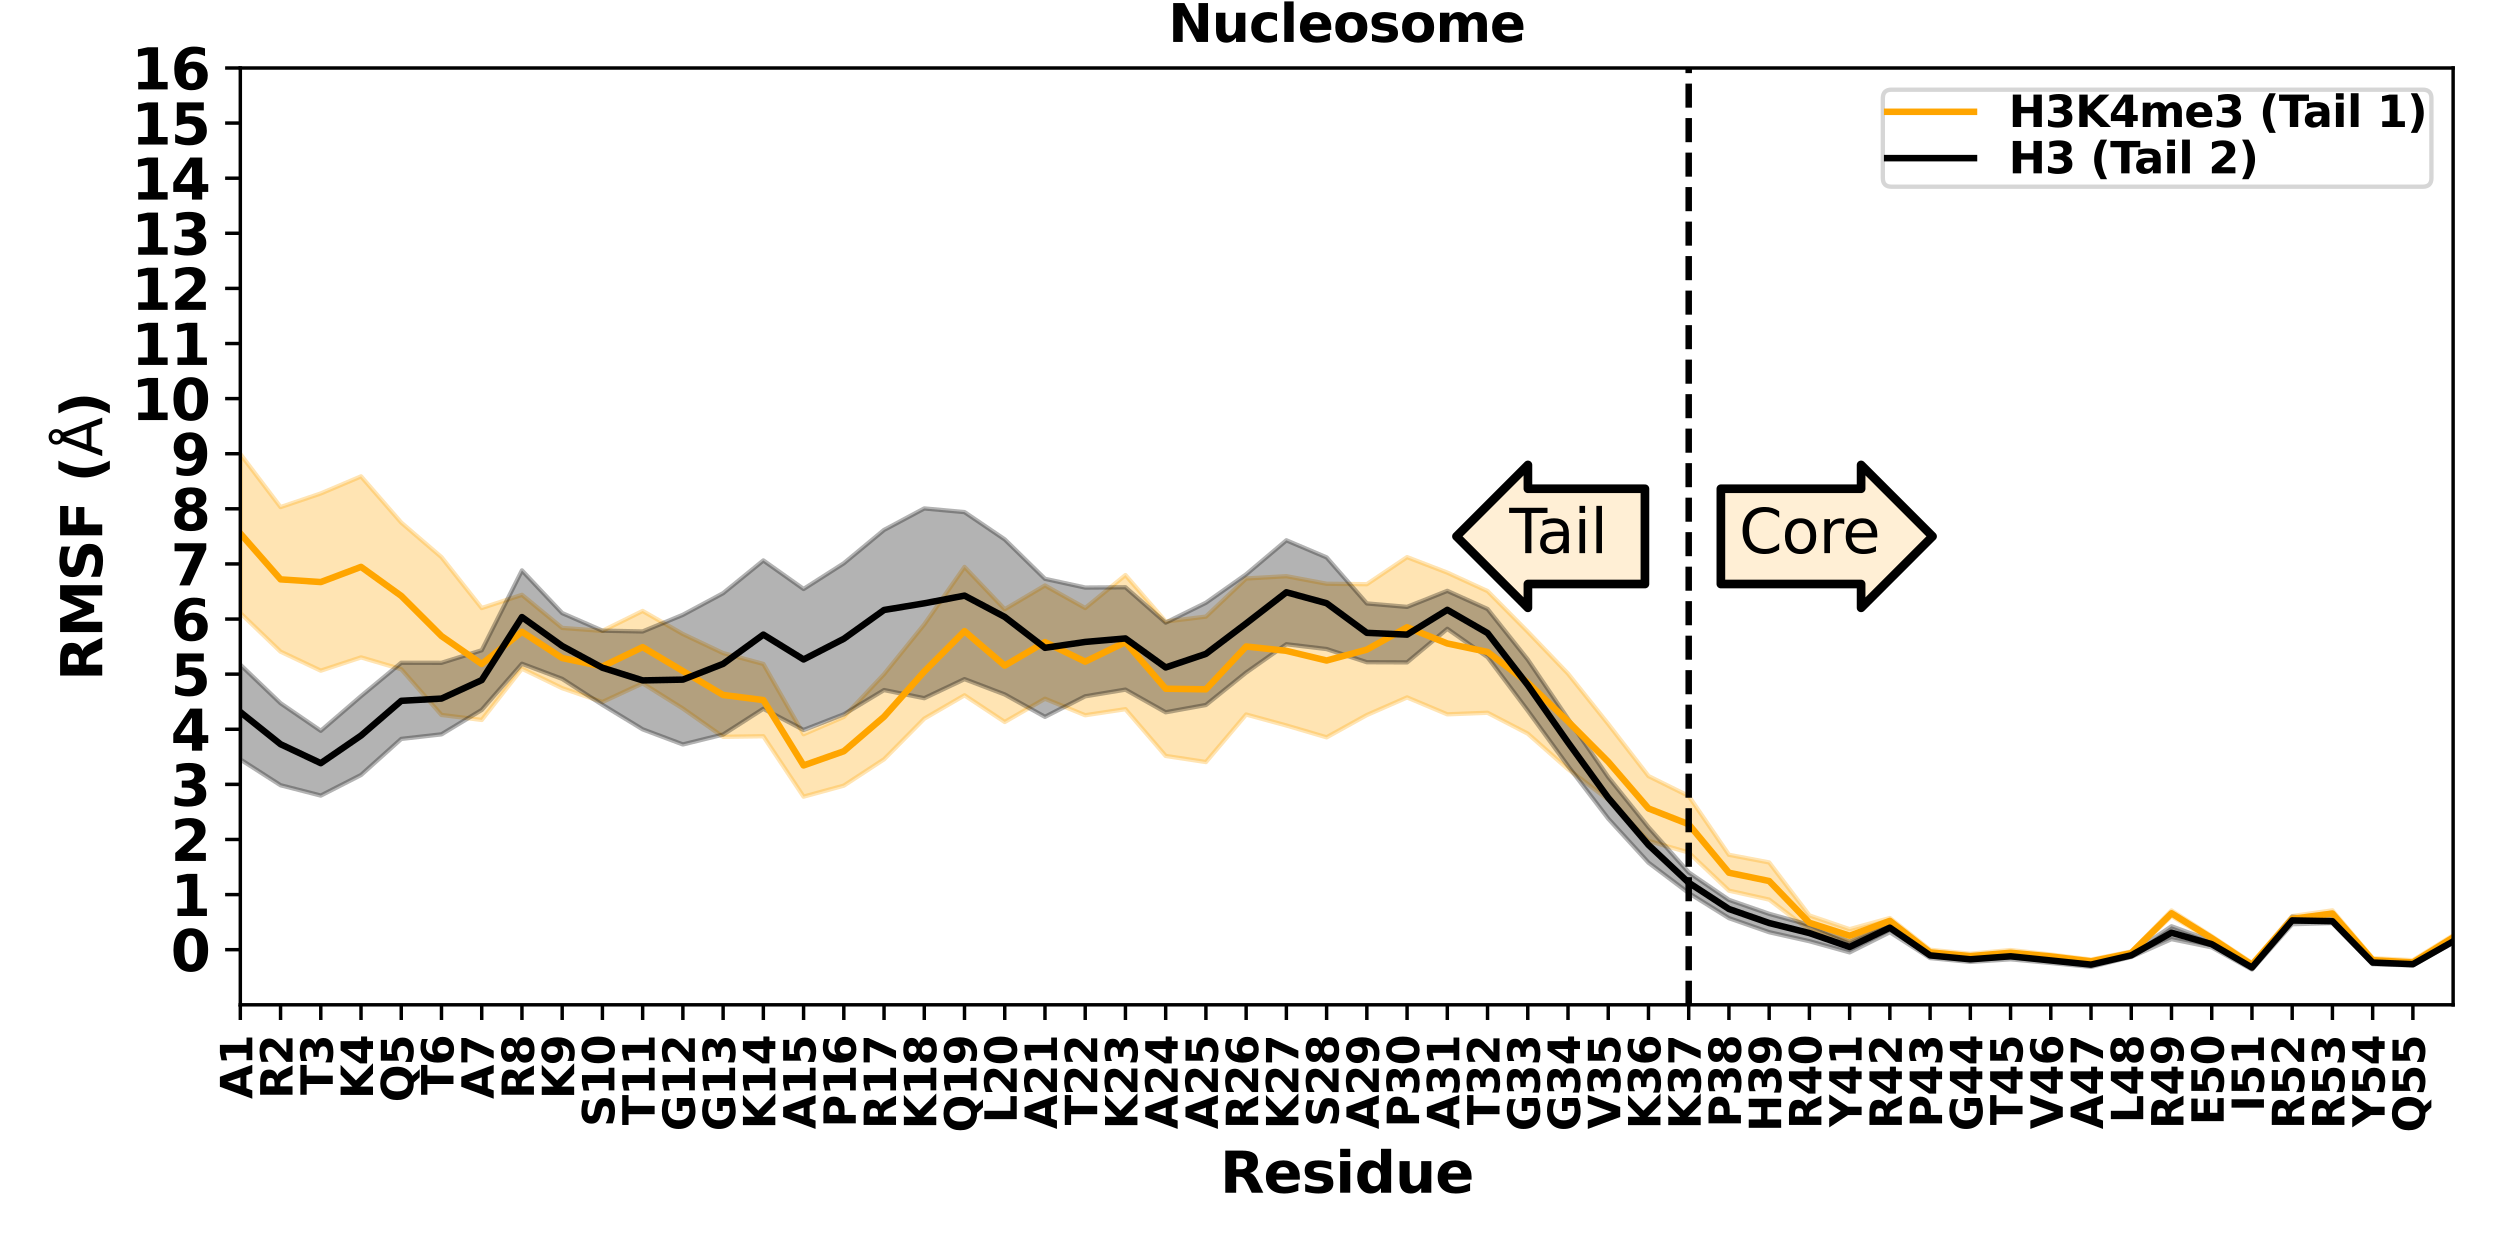<?xml version="1.0" encoding="utf-8" standalone="no"?>
<!DOCTYPE svg PUBLIC "-//W3C//DTD SVG 1.1//EN"
  "http://www.w3.org/Graphics/SVG/1.1/DTD/svg11.dtd">
<svg xmlns:xlink="http://www.w3.org/1999/xlink" width="576pt" height="288pt" viewBox="0 0 576 288" xmlns="http://www.w3.org/2000/svg" version="1.1">
 <defs>
  <style type="text/css">*{stroke-linejoin: round; stroke-linecap: butt}</style>
 </defs>
 <g id="figure_1">
  <g id="patch_1">
   <path d="M 0 288 
L 576 288 
L 576 0 
L 0 0 
z
" style="fill: #ffffff"/>
  </g>
  <g id="axes_1">
   <g id="patch_2">
    <path d="M 55.37 231.505 
L 565.2 231.505 
L 565.2 15.66 
L 55.37 15.66 
z
" style="fill: #ffffff"/>
   </g>
   <g id="PolyCollection_1">
    <path d="M 55.37 104.602 
L 55.37 141.233 
L 64.64 150.14 
L 73.909 154.523 
L 83.179 151.464 
L 92.449 154.188 
L 101.718 164.722 
L 110.988 165.873 
L 120.257 154.065 
L 129.527 158.559 
L 138.797 161.741 
L 148.066 157.437 
L 157.336 163.248 
L 166.606 169.765 
L 175.875 169.631 
L 185.145 183.547 
L 194.415 181.008 
L 203.684 174.939 
L 212.954 165.572 
L 222.223 160.199 
L 231.493 166.34 
L 240.763 160.989 
L 250.032 164.792 
L 259.302 163.391 
L 268.572 174.164 
L 277.841 175.576 
L 287.111 164.622 
L 296.381 167.154 
L 305.65 169.88 
L 314.92 164.745 
L 324.189 160.686 
L 333.459 164.582 
L 342.729 164.22 
L 351.998 169.031 
L 361.268 177.212 
L 370.538 184.218 
L 379.807 193.734 
L 389.077 196.425 
L 398.347 205.205 
L 407.616 207.268 
L 416.886 214.289 
L 426.155 217.102 
L 435.425 212.824 
L 444.695 220.023 
L 453.964 220.83 
L 463.234 220.137 
L 472.504 220.799 
L 481.773 221.903 
L 491.043 219.95 
L 500.313 211.075 
L 509.582 216.647 
L 518.852 222.735 
L 528.121 212.354 
L 537.391 211.215 
L 546.661 221.702 
L 555.93 222.257 
L 565.2 216.508 
L 574.47 220.619 
L 583.739 221.161 
L 593.009 212.166 
L 602.279 221.29 
L 611.548 223.186 
L 620.818 223.169 
L 630.087 221.433 
L 639.357 219.429 
L 648.627 220.784 
L 657.896 221.674 
L 667.166 222.659 
L 676.436 215.826 
L 685.705 217.989 
L 694.975 221.376 
L 704.245 221.821 
L 713.514 218.987 
L 722.784 215.196 
L 732.053 220.16 
L 741.323 219.606 
L 750.593 214.51 
L 759.862 211.063 
L 769.132 215.593 
L 778.402 213.97 
L 787.671 213.961 
L 796.941 208.765 
L 806.211 218.551 
L 815.48 218.568 
L 824.75 219.524 
L 834.019 218.709 
L 843.289 218.055 
L 852.559 220.912 
L 861.828 222.975 
L 871.098 222.296 
L 880.368 216.512 
L 889.637 223.64 
L 898.907 222.922 
L 908.177 223.474 
L 917.446 220.843 
L 926.716 224.124 
L 935.985 223.607 
L 945.255 223.726 
L 954.525 223.96 
L 963.794 221.442 
L 973.064 223.478 
L 982.334 223.146 
L 991.603 223.541 
L 1000.873 222.808 
L 1010.143 221.064 
L 1019.412 217.485 
L 1028.682 222.52 
L 1037.951 223.475 
L 1047.221 222.672 
L 1056.491 220.588 
L 1065.76 222.652 
L 1075.03 222.839 
L 1084.3 222.1 
L 1093.569 221.94 
L 1102.839 221.144 
L 1112.109 215.29 
L 1121.378 221.84 
L 1130.648 219.985 
L 1139.917 222.261 
L 1149.187 223.18 
L 1158.457 220.719 
L 1167.726 222.232 
L 1176.996 218.937 
L 1186.266 222.729 
L 1195.535 221.655 
L 1204.805 215.138 
L 1214.075 222.005 
L 1223.344 222.08 
L 1232.614 217.236 
L 1241.883 211.393 
L 1251.153 220.377 
L 1260.423 216.717 
L 1269.692 214.382 
L 1278.962 204.572 
L 1288.232 181.945 
L 1297.501 182.216 
L 1297.501 176.949 
L 1297.501 176.949 
L 1288.232 179.945 
L 1278.962 201.003 
L 1269.692 212.772 
L 1260.423 214.033 
L 1251.153 219.761 
L 1241.883 209.758 
L 1232.614 214.761 
L 1223.344 221.448 
L 1214.075 221.308 
L 1204.805 214.155 
L 1195.535 220.822 
L 1186.266 221.741 
L 1176.996 217.661 
L 1167.726 221.504 
L 1158.457 219.754 
L 1149.187 222.344 
L 1139.917 221.351 
L 1130.648 219.165 
L 1121.378 220.926 
L 1112.109 214.652 
L 1102.839 220.279 
L 1093.569 221.103 
L 1084.3 221.271 
L 1075.03 221.946 
L 1065.76 221.814 
L 1056.491 219.913 
L 1047.221 221.894 
L 1037.951 222.717 
L 1028.682 221.163 
L 1019.412 217.269 
L 1010.143 220.392 
L 1000.873 222.272 
L 991.603 222.953 
L 982.334 222.421 
L 973.064 222.8 
L 963.794 220.631 
L 954.525 223.384 
L 945.255 222.984 
L 935.985 223.039 
L 926.716 223.526 
L 917.446 219.796 
L 908.177 222.545 
L 898.907 221.81 
L 889.637 222.798 
L 880.368 215.571 
L 871.098 221.158 
L 861.828 221.932 
L 852.559 219.838 
L 843.289 216.387 
L 834.019 217.605 
L 824.75 218.486 
L 815.48 216.377 
L 806.211 217.214 
L 796.941 206.307 
L 787.671 210.572 
L 778.402 203.141 
L 769.132 212.367 
L 759.862 209.543 
L 750.593 211.92 
L 741.323 217.998 
L 732.053 219.562 
L 722.784 214.782 
L 713.514 216.991 
L 704.245 221.204 
L 694.975 220.821 
L 685.705 216.786 
L 676.436 214.708 
L 667.166 221.887 
L 657.896 220.933 
L 648.627 220.124 
L 639.357 218.675 
L 630.087 220.419 
L 620.818 222.353 
L 611.548 222.392 
L 602.279 220.526 
L 593.009 211.485 
L 583.739 220.171 
L 574.47 219.448 
L 565.2 215.494 
L 555.93 221.228 
L 546.661 220.762 
L 537.391 209.748 
L 528.121 211.06 
L 518.852 221.847 
L 509.582 215.68 
L 500.313 209.774 
L 491.043 219.218 
L 481.773 221.082 
L 472.504 219.923 
L 463.234 218.891 
L 453.964 219.75 
L 444.695 218.827 
L 435.425 211.516 
L 426.155 214.085 
L 416.886 210.918 
L 407.616 198.708 
L 398.347 196.947 
L 389.077 183.399 
L 379.807 178.804 
L 370.538 166.811 
L 361.268 155.212 
L 351.998 145.546 
L 342.729 136.19 
L 333.459 131.93 
L 324.189 128.366 
L 314.92 134.604 
L 305.65 134.492 
L 296.381 132.755 
L 287.111 133.282 
L 277.841 142.067 
L 268.572 143.199 
L 259.302 132.497 
L 250.032 140.093 
L 240.763 134.896 
L 231.493 140.37 
L 222.223 130.63 
L 212.954 143.856 
L 203.684 155.324 
L 194.415 165.169 
L 185.145 169.163 
L 175.875 152.974 
L 166.606 150.474 
L 157.336 146.082 
L 148.066 140.766 
L 138.797 145.353 
L 129.527 144.673 
L 120.257 137.049 
L 110.988 140.094 
L 101.718 128.375 
L 92.449 120.405 
L 83.179 109.756 
L 73.909 113.691 
L 64.64 116.832 
L 55.37 104.602 
z
" clip-path="url(#pabea2a8834)" style="fill: #ffa500; fill-opacity: 0.3; stroke: #ffa500; stroke-opacity: 0.3"/>
   </g>
   <g id="PolyCollection_2">
    <path d="M 55.37 153.144 
L 55.37 174.973 
L 64.64 180.921 
L 73.909 183.3 
L 83.179 178.56 
L 92.449 170.244 
L 101.718 169.19 
L 110.988 163.572 
L 120.257 152.931 
L 129.527 156.415 
L 138.797 162.39 
L 148.066 168.039 
L 157.336 171.522 
L 166.606 169.239 
L 175.875 163.299 
L 185.145 168.179 
L 194.415 164.58 
L 203.684 158.989 
L 212.954 160.864 
L 222.223 156.472 
L 231.493 160.003 
L 240.763 165.161 
L 250.032 160.428 
L 259.302 158.889 
L 268.572 164.109 
L 277.841 162.428 
L 287.111 154.958 
L 296.381 148.434 
L 305.65 149.543 
L 314.92 152.577 
L 324.189 152.612 
L 333.459 144.883 
L 342.729 151.395 
L 351.998 163.74 
L 361.268 176.485 
L 370.538 188.614 
L 379.807 198.759 
L 389.077 205.753 
L 398.347 211.538 
L 407.616 214.779 
L 416.886 216.854 
L 426.155 219.426 
L 435.425 214.782 
L 444.695 220.734 
L 453.964 221.62 
L 463.234 221.024 
L 472.504 221.863 
L 481.773 222.763 
L 491.043 220.479 
L 500.313 216.372 
L 509.582 218.264 
L 518.852 223.384 
L 528.121 212.933 
L 537.391 212.68 
L 546.661 222.151 
L 555.93 222.421 
L 565.2 217.132 
L 574.47 220.869 
L 583.739 221.657 
L 593.009 211.952 
L 602.279 221.421 
L 611.548 223.355 
L 620.818 223.285 
L 630.087 219.379 
L 639.357 218.758 
L 648.627 221.318 
L 657.896 221.992 
L 667.166 223.206 
L 676.436 217.337 
L 685.705 219.153 
L 694.975 222.226 
L 704.245 222.481 
L 713.514 217.722 
L 722.784 218.32 
L 732.053 220.96 
L 741.323 220.442 
L 750.593 215.741 
L 759.862 212.05 
L 769.132 214.937 
L 778.402 214.597 
L 787.671 215.129 
L 796.941 213.159 
L 806.211 219.474 
L 815.48 220.258 
L 824.75 220.049 
L 834.019 219.553 
L 843.289 218.77 
L 852.559 221.512 
L 861.828 223.617 
L 871.098 223.05 
L 880.368 217.416 
L 889.637 224.116 
L 898.907 223.105 
L 908.177 223.875 
L 917.446 221.108 
L 926.716 224.376 
L 935.985 223.915 
L 945.255 222.06 
L 954.525 224.106 
L 963.794 222.138 
L 973.064 223.576 
L 982.334 223.29 
L 991.603 223.652 
L 1000.873 222.92 
L 1010.143 220.901 
L 1019.412 218.224 
L 1028.682 222.432 
L 1037.951 223.591 
L 1047.221 222.818 
L 1056.491 220.729 
L 1065.76 222.71 
L 1075.03 222.914 
L 1084.3 222.053 
L 1093.569 221.922 
L 1102.839 221.209 
L 1112.109 214.979 
L 1121.378 221.963 
L 1130.648 220.78 
L 1139.917 222.655 
L 1149.187 223.455 
L 1158.457 221.104 
L 1167.726 222.306 
L 1176.996 218.459 
L 1186.266 221.463 
L 1195.535 221.091 
L 1204.805 214.705 
L 1214.075 221.695 
L 1223.344 221.869 
L 1232.614 215.518 
L 1241.883 211.09 
L 1251.153 220.333 
L 1260.423 218.969 
L 1269.692 215.946 
L 1278.962 205.412 
L 1288.232 183.827 
L 1297.501 176.147 
L 1297.501 168.828 
L 1297.501 168.828 
L 1288.232 176.162 
L 1278.962 201.012 
L 1269.692 213.489 
L 1260.423 216.296 
L 1251.153 219.678 
L 1241.883 210.216 
L 1232.614 214.09 
L 1223.344 221.095 
L 1214.075 221.295 
L 1204.805 213.358 
L 1195.535 220.627 
L 1186.266 221.102 
L 1176.996 217.958 
L 1167.726 221.489 
L 1158.457 220.152 
L 1149.187 222.318 
L 1139.917 221.528 
L 1130.648 220.15 
L 1121.378 221.009 
L 1112.109 214.204 
L 1102.839 220.328 
L 1093.569 221.024 
L 1084.3 221.2 
L 1075.03 221.968 
L 1065.76 221.813 
L 1056.491 219.866 
L 1047.221 221.873 
L 1037.951 222.644 
L 1028.682 221.258 
L 1019.412 217.552 
L 1010.143 220.456 
L 1000.873 222.337 
L 991.603 222.921 
L 982.334 222.617 
L 973.064 222.974 
L 963.794 221.218 
L 954.525 223.553 
L 945.255 221.745 
L 935.985 223.389 
L 926.716 223.844 
L 917.446 220.47 
L 908.177 223.269 
L 898.907 222.66 
L 889.637 223.665 
L 880.368 216.968 
L 871.098 222.426 
L 861.828 223.205 
L 852.559 221.216 
L 843.289 217.983 
L 834.019 218.977 
L 824.75 219.348 
L 815.48 218.676 
L 806.211 218.254 
L 796.941 209.681 
L 787.671 213.45 
L 778.402 212.857 
L 769.132 211.979 
L 759.862 210.571 
L 750.593 212.835 
L 741.323 219.691 
L 732.053 220.569 
L 722.784 216.64 
L 713.514 215.235 
L 704.245 221.954 
L 694.975 221.721 
L 685.705 217.938 
L 676.436 216.143 
L 667.166 222.62 
L 657.896 221.462 
L 648.627 220.717 
L 639.357 217.944 
L 630.087 217.808 
L 620.818 222.633 
L 611.548 222.672 
L 602.279 221.076 
L 593.009 211.279 
L 583.739 220.972 
L 574.47 220.422 
L 565.2 216.667 
L 555.93 221.882 
L 546.661 221.388 
L 537.391 211.813 
L 528.121 211.19 
L 518.852 222.435 
L 509.582 216.81 
L 500.313 213.411 
L 491.043 219.735 
L 481.773 221.738 
L 472.504 220.731 
L 463.234 219.632 
L 453.964 220.431 
L 444.695 219.503 
L 435.425 212.694 
L 426.155 216.949 
L 416.886 213.101 
L 407.616 210.544 
L 398.347 207.328 
L 389.077 200.992 
L 379.807 190.58 
L 370.538 179.035 
L 361.268 165.616 
L 351.998 151.967 
L 342.729 140.313 
L 333.459 136.135 
L 324.189 139.827 
L 314.92 139.029 
L 305.65 128.425 
L 296.381 124.488 
L 287.111 132.326 
L 277.841 138.874 
L 268.572 143.455 
L 259.302 135.304 
L 250.032 135.375 
L 240.763 133.36 
L 231.493 124.277 
L 222.223 117.988 
L 212.954 117.142 
L 203.684 122.092 
L 194.415 129.776 
L 185.145 135.7 
L 175.875 129.127 
L 166.606 136.671 
L 157.336 141.65 
L 148.066 145.489 
L 138.797 145.303 
L 129.527 141.255 
L 120.257 131.425 
L 110.988 149.822 
L 101.718 152.711 
L 92.449 152.698 
L 83.179 160.385 
L 73.909 168.372 
L 64.64 162.016 
L 55.37 153.144 
z
" clip-path="url(#pabea2a8834)" style="fill-opacity: 0.3; stroke: #000000; stroke-opacity: 0.3"/>
   </g>
   <g id="matplotlib.axis_1">
    <g id="xtick_1">
     <g id="line2d_1">
      <defs>
       <path id="m9439965996" d="M 0 0 
L 0 3.5 
" style="stroke: #000000; stroke-width: 0.8"/>
      </defs>
      <g>
       <use xlink:href="#m9439965996" x="55.37" y="231.505" style="stroke: #000000; stroke-width: 0.8"/>
      </g>
     </g>
     <g id="text_1">
      <!-- A1 -->
      <g transform="translate(58.129 253.202)rotate(-90)scale(0.1 -0.1)">
       <defs>
        <path id="DejaVuSans-Bold-41" d="M 3419 850 
L 1538 850 
L 1241 0 
L 31 0 
L 1759 4666 
L 3194 4666 
L 4922 0 
L 3713 0 
L 3419 850 
z
M 1838 1716 
L 3116 1716 
L 2478 3572 
L 1838 1716 
z
" transform="scale(0.016)"/>
        <path id="DejaVuSans-Bold-31" d="M 750 831 
L 1813 831 
L 1813 3847 
L 722 3622 
L 722 4441 
L 1806 4666 
L 2950 4666 
L 2950 831 
L 4013 831 
L 4013 0 
L 750 0 
L 750 831 
z
" transform="scale(0.016)"/>
       </defs>
       <use xlink:href="#DejaVuSans-Bold-41"/>
       <use xlink:href="#DejaVuSans-Bold-31" x="77.393"/>
      </g>
     </g>
    </g>
    <g id="xtick_2">
     <g id="line2d_2">
      <g>
       <use xlink:href="#m9439965996" x="64.64" y="231.505" style="stroke: #000000; stroke-width: 0.8"/>
      </g>
     </g>
     <g id="text_2">
      <!-- R2 -->
      <g transform="translate(67.399 253.163)rotate(-90)scale(0.1 -0.1)">
       <defs>
        <path id="DejaVuSans-Bold-52" d="M 2297 2597 
Q 2675 2597 2839 2737 
Q 3003 2878 3003 3200 
Q 3003 3519 2839 3656 
Q 2675 3794 2297 3794 
L 1791 3794 
L 1791 2597 
L 2297 2597 
z
M 1791 1766 
L 1791 0 
L 588 0 
L 588 4666 
L 2425 4666 
Q 3347 4666 3776 4356 
Q 4206 4047 4206 3378 
Q 4206 2916 3982 2619 
Q 3759 2322 3309 2181 
Q 3556 2125 3751 1926 
Q 3947 1728 4147 1325 
L 4800 0 
L 3519 0 
L 2950 1159 
Q 2778 1509 2601 1637 
Q 2425 1766 2131 1766 
L 1791 1766 
z
" transform="scale(0.016)"/>
        <path id="DejaVuSans-Bold-32" d="M 1844 884 
L 3897 884 
L 3897 0 
L 506 0 
L 506 884 
L 2209 2388 
Q 2438 2594 2547 2791 
Q 2656 2988 2656 3200 
Q 2656 3528 2436 3728 
Q 2216 3928 1850 3928 
Q 1569 3928 1234 3808 
Q 900 3688 519 3450 
L 519 4475 
Q 925 4609 1322 4679 
Q 1719 4750 2100 4750 
Q 2938 4750 3402 4381 
Q 3866 4013 3866 3353 
Q 3866 2972 3669 2642 
Q 3472 2313 2841 1759 
L 1844 884 
z
" transform="scale(0.016)"/>
       </defs>
       <use xlink:href="#DejaVuSans-Bold-52"/>
       <use xlink:href="#DejaVuSans-Bold-32" x="77.002"/>
      </g>
     </g>
    </g>
    <g id="xtick_3">
     <g id="line2d_3">
      <g>
       <use xlink:href="#m9439965996" x="73.909" y="231.505" style="stroke: #000000; stroke-width: 0.8"/>
      </g>
     </g>
     <g id="text_3">
      <!-- T3 -->
      <g transform="translate(76.669 252.285)rotate(-90)scale(0.1 -0.1)">
       <defs>
        <path id="DejaVuSans-Bold-54" d="M 31 4666 
L 4331 4666 
L 4331 3756 
L 2784 3756 
L 2784 0 
L 1581 0 
L 1581 3756 
L 31 3756 
L 31 4666 
z
" transform="scale(0.016)"/>
        <path id="DejaVuSans-Bold-33" d="M 2981 2516 
Q 3453 2394 3698 2092 
Q 3944 1791 3944 1325 
Q 3944 631 3412 270 
Q 2881 -91 1863 -91 
Q 1503 -91 1142 -33 
Q 781 25 428 141 
L 428 1069 
Q 766 900 1098 814 
Q 1431 728 1753 728 
Q 2231 728 2486 893 
Q 2741 1059 2741 1369 
Q 2741 1688 2480 1852 
Q 2219 2016 1709 2016 
L 1228 2016 
L 1228 2791 
L 1734 2791 
Q 2188 2791 2409 2933 
Q 2631 3075 2631 3366 
Q 2631 3634 2415 3781 
Q 2200 3928 1806 3928 
Q 1516 3928 1219 3862 
Q 922 3797 628 3669 
L 628 4550 
Q 984 4650 1334 4700 
Q 1684 4750 2022 4750 
Q 2931 4750 3382 4451 
Q 3834 4153 3834 3553 
Q 3834 3144 3618 2883 
Q 3403 2622 2981 2516 
z
" transform="scale(0.016)"/>
       </defs>
       <use xlink:href="#DejaVuSans-Bold-54"/>
       <use xlink:href="#DejaVuSans-Bold-33" x="68.213"/>
      </g>
     </g>
    </g>
    <g id="xtick_4">
     <g id="line2d_4">
      <g>
       <use xlink:href="#m9439965996" x="83.179" y="231.505" style="stroke: #000000; stroke-width: 0.8"/>
      </g>
     </g>
     <g id="text_4">
      <!-- K4 -->
      <g transform="translate(85.938 253.211)rotate(-90)scale(0.1 -0.1)">
       <defs>
        <path id="DejaVuSans-Bold-4b" d="M 588 4666 
L 1791 4666 
L 1791 2963 
L 3525 4666 
L 4922 4666 
L 2675 2456 
L 5153 0 
L 3647 0 
L 1791 1838 
L 1791 0 
L 588 0 
L 588 4666 
z
" transform="scale(0.016)"/>
        <path id="DejaVuSans-Bold-34" d="M 2356 3675 
L 1038 1722 
L 2356 1722 
L 2356 3675 
z
M 2156 4666 
L 3494 4666 
L 3494 1722 
L 4159 1722 
L 4159 850 
L 3494 850 
L 3494 0 
L 2356 0 
L 2356 850 
L 288 850 
L 288 1881 
L 2156 4666 
z
" transform="scale(0.016)"/>
       </defs>
       <use xlink:href="#DejaVuSans-Bold-4b"/>
       <use xlink:href="#DejaVuSans-Bold-34" x="77.49"/>
      </g>
     </g>
    </g>
    <g id="xtick_5">
     <g id="line2d_5">
      <g>
       <use xlink:href="#m9439965996" x="92.449" y="231.505" style="stroke: #000000; stroke-width: 0.8"/>
      </g>
     </g>
     <g id="text_5">
      <!-- Q5 -->
      <g transform="translate(95.208 253.964)rotate(-90)scale(0.1 -0.1)">
       <defs>
        <path id="DejaVuSans-Bold-51" d="M 2847 -84 
L 2753 -84 
Q 1600 -84 959 553 
Q 319 1191 319 2328 
Q 319 3463 958 4106 
Q 1597 4750 2719 4750 
Q 3853 4750 4486 4112 
Q 5119 3475 5119 2328 
Q 5119 1541 4783 972 
Q 4447 403 3816 116 
L 4756 -934 
L 3609 -934 
L 2847 -84 
z
M 2719 3878 
Q 2169 3878 1866 3472 
Q 1563 3066 1563 2328 
Q 1563 1578 1859 1179 
Q 2156 781 2719 781 
Q 3272 781 3575 1187 
Q 3878 1594 3878 2328 
Q 3878 3066 3575 3472 
Q 3272 3878 2719 3878 
z
" transform="scale(0.016)"/>
        <path id="DejaVuSans-Bold-35" d="M 678 4666 
L 3669 4666 
L 3669 3781 
L 1638 3781 
L 1638 3059 
Q 1775 3097 1914 3117 
Q 2053 3138 2203 3138 
Q 3056 3138 3531 2711 
Q 4006 2284 4006 1522 
Q 4006 766 3489 337 
Q 2972 -91 2053 -91 
Q 1656 -91 1267 -14 
Q 878 63 494 219 
L 494 1166 
Q 875 947 1217 837 
Q 1559 728 1863 728 
Q 2300 728 2551 942 
Q 2803 1156 2803 1522 
Q 2803 1891 2551 2103 
Q 2300 2316 1863 2316 
Q 1603 2316 1309 2248 
Q 1016 2181 678 2041 
L 678 4666 
z
" transform="scale(0.016)"/>
       </defs>
       <use xlink:href="#DejaVuSans-Bold-51"/>
       <use xlink:href="#DejaVuSans-Bold-35" x="85.01"/>
      </g>
     </g>
    </g>
    <g id="xtick_6">
     <g id="line2d_6">
      <g>
       <use xlink:href="#m9439965996" x="101.718" y="231.505" style="stroke: #000000; stroke-width: 0.8"/>
      </g>
     </g>
     <g id="text_6">
      <!-- T6 -->
      <g transform="translate(104.478 252.285)rotate(-90)scale(0.1 -0.1)">
       <defs>
        <path id="DejaVuSans-Bold-36" d="M 2316 2303 
Q 2000 2303 1842 2098 
Q 1684 1894 1684 1484 
Q 1684 1075 1842 870 
Q 2000 666 2316 666 
Q 2634 666 2792 870 
Q 2950 1075 2950 1484 
Q 2950 1894 2792 2098 
Q 2634 2303 2316 2303 
z
M 3803 4544 
L 3803 3681 
Q 3506 3822 3243 3889 
Q 2981 3956 2731 3956 
Q 2194 3956 1894 3657 
Q 1594 3359 1544 2772 
Q 1750 2925 1990 3001 
Q 2231 3078 2516 3078 
Q 3231 3078 3670 2659 
Q 4109 2241 4109 1563 
Q 4109 813 3618 361 
Q 3128 -91 2303 -91 
Q 1394 -91 895 523 
Q 397 1138 397 2266 
Q 397 3422 980 4083 
Q 1563 4744 2578 4744 
Q 2900 4744 3203 4694 
Q 3506 4644 3803 4544 
z
" transform="scale(0.016)"/>
       </defs>
       <use xlink:href="#DejaVuSans-Bold-54"/>
       <use xlink:href="#DejaVuSans-Bold-36" x="68.213"/>
      </g>
     </g>
    </g>
    <g id="xtick_7">
     <g id="line2d_7">
      <g>
       <use xlink:href="#m9439965996" x="110.988" y="231.505" style="stroke: #000000; stroke-width: 0.8"/>
      </g>
     </g>
     <g id="text_7">
      <!-- A7 -->
      <g transform="translate(113.747 253.202)rotate(-90)scale(0.1 -0.1)">
       <defs>
        <path id="DejaVuSans-Bold-37" d="M 428 4666 
L 3944 4666 
L 3944 3988 
L 2125 0 
L 953 0 
L 2675 3781 
L 428 3781 
L 428 4666 
z
" transform="scale(0.016)"/>
       </defs>
       <use xlink:href="#DejaVuSans-Bold-41"/>
       <use xlink:href="#DejaVuSans-Bold-37" x="77.393"/>
      </g>
     </g>
    </g>
    <g id="xtick_8">
     <g id="line2d_8">
      <g>
       <use xlink:href="#m9439965996" x="120.257" y="231.505" style="stroke: #000000; stroke-width: 0.8"/>
      </g>
     </g>
     <g id="text_8">
      <!-- R8 -->
      <g transform="translate(123.017 253.163)rotate(-90)scale(0.1 -0.1)">
       <defs>
        <path id="DejaVuSans-Bold-38" d="M 2228 2088 
Q 1891 2088 1709 1903 
Q 1528 1719 1528 1375 
Q 1528 1031 1709 848 
Q 1891 666 2228 666 
Q 2563 666 2741 848 
Q 2919 1031 2919 1375 
Q 2919 1722 2741 1905 
Q 2563 2088 2228 2088 
z
M 1350 2484 
Q 925 2613 709 2878 
Q 494 3144 494 3541 
Q 494 4131 934 4440 
Q 1375 4750 2228 4750 
Q 3075 4750 3515 4442 
Q 3956 4134 3956 3541 
Q 3956 3144 3739 2878 
Q 3522 2613 3097 2484 
Q 3572 2353 3814 2058 
Q 4056 1763 4056 1313 
Q 4056 619 3595 264 
Q 3134 -91 2228 -91 
Q 1319 -91 855 264 
Q 391 619 391 1313 
Q 391 1763 633 2058 
Q 875 2353 1350 2484 
z
M 1631 3419 
Q 1631 3141 1786 2991 
Q 1941 2841 2228 2841 
Q 2509 2841 2662 2991 
Q 2816 3141 2816 3419 
Q 2816 3697 2662 3845 
Q 2509 3994 2228 3994 
Q 1941 3994 1786 3844 
Q 1631 3694 1631 3419 
z
" transform="scale(0.016)"/>
       </defs>
       <use xlink:href="#DejaVuSans-Bold-52"/>
       <use xlink:href="#DejaVuSans-Bold-38" x="77.002"/>
      </g>
     </g>
    </g>
    <g id="xtick_9">
     <g id="line2d_9">
      <g>
       <use xlink:href="#m9439965996" x="129.527" y="231.505" style="stroke: #000000; stroke-width: 0.8"/>
      </g>
     </g>
     <g id="text_9">
      <!-- K9 -->
      <g transform="translate(132.286 253.211)rotate(-90)scale(0.1 -0.1)">
       <defs>
        <path id="DejaVuSans-Bold-39" d="M 641 103 
L 641 966 
Q 928 831 1190 764 
Q 1453 697 1709 697 
Q 2247 697 2547 995 
Q 2847 1294 2900 1881 
Q 2688 1725 2447 1647 
Q 2206 1569 1925 1569 
Q 1209 1569 770 1986 
Q 331 2403 331 3084 
Q 331 3838 820 4291 
Q 1309 4744 2131 4744 
Q 3044 4744 3544 4128 
Q 4044 3513 4044 2388 
Q 4044 1231 3459 570 
Q 2875 -91 1856 -91 
Q 1528 -91 1228 -42 
Q 928 6 641 103 
z
M 2125 2350 
Q 2441 2350 2600 2554 
Q 2759 2759 2759 3169 
Q 2759 3575 2600 3781 
Q 2441 3988 2125 3988 
Q 1809 3988 1650 3781 
Q 1491 3575 1491 3169 
Q 1491 2759 1650 2554 
Q 1809 2350 2125 2350 
z
" transform="scale(0.016)"/>
       </defs>
       <use xlink:href="#DejaVuSans-Bold-4b"/>
       <use xlink:href="#DejaVuSans-Bold-39" x="77.49"/>
      </g>
     </g>
    </g>
    <g id="xtick_10">
     <g id="line2d_10">
      <g>
       <use xlink:href="#m9439965996" x="138.797" y="231.505" style="stroke: #000000; stroke-width: 0.8"/>
      </g>
     </g>
     <g id="text_10">
      <!-- S10 -->
      <g transform="translate(141.556 259.622)rotate(-90)scale(0.1 -0.1)">
       <defs>
        <path id="DejaVuSans-Bold-53" d="M 3834 4519 
L 3834 3531 
Q 3450 3703 3084 3790 
Q 2719 3878 2394 3878 
Q 1963 3878 1756 3759 
Q 1550 3641 1550 3391 
Q 1550 3203 1689 3098 
Q 1828 2994 2194 2919 
L 2706 2816 
Q 3484 2659 3812 2340 
Q 4141 2022 4141 1434 
Q 4141 663 3683 286 
Q 3225 -91 2284 -91 
Q 1841 -91 1394 -6 
Q 947 78 500 244 
L 500 1259 
Q 947 1022 1364 901 
Q 1781 781 2169 781 
Q 2563 781 2772 912 
Q 2981 1044 2981 1288 
Q 2981 1506 2839 1625 
Q 2697 1744 2272 1838 
L 1806 1941 
Q 1106 2091 782 2419 
Q 459 2747 459 3303 
Q 459 4000 909 4375 
Q 1359 4750 2203 4750 
Q 2588 4750 2994 4692 
Q 3400 4634 3834 4519 
z
" transform="scale(0.016)"/>
        <path id="DejaVuSans-Bold-30" d="M 2944 2338 
Q 2944 3213 2780 3570 
Q 2616 3928 2228 3928 
Q 1841 3928 1675 3570 
Q 1509 3213 1509 2338 
Q 1509 1453 1675 1090 
Q 1841 728 2228 728 
Q 2613 728 2778 1090 
Q 2944 1453 2944 2338 
z
M 4147 2328 
Q 4147 1169 3647 539 
Q 3147 -91 2228 -91 
Q 1306 -91 806 539 
Q 306 1169 306 2328 
Q 306 3491 806 4120 
Q 1306 4750 2228 4750 
Q 3147 4750 3647 4120 
Q 4147 3491 4147 2328 
z
" transform="scale(0.016)"/>
       </defs>
       <use xlink:href="#DejaVuSans-Bold-53"/>
       <use xlink:href="#DejaVuSans-Bold-31" x="72.021"/>
       <use xlink:href="#DejaVuSans-Bold-30" x="141.602"/>
      </g>
     </g>
    </g>
    <g id="xtick_11">
     <g id="line2d_11">
      <g>
       <use xlink:href="#m9439965996" x="148.066" y="231.505" style="stroke: #000000; stroke-width: 0.8"/>
      </g>
     </g>
     <g id="text_11">
      <!-- T11 -->
      <g transform="translate(150.826 259.243)rotate(-90)scale(0.1 -0.1)">
       <use xlink:href="#DejaVuSans-Bold-54"/>
       <use xlink:href="#DejaVuSans-Bold-31" x="68.213"/>
       <use xlink:href="#DejaVuSans-Bold-31" x="137.793"/>
      </g>
     </g>
    </g>
    <g id="xtick_12">
     <g id="line2d_12">
      <g>
       <use xlink:href="#m9439965996" x="157.336" y="231.505" style="stroke: #000000; stroke-width: 0.8"/>
      </g>
     </g>
     <g id="text_12">
      <!-- G12 -->
      <g transform="translate(160.095 260.628)rotate(-90)scale(0.1 -0.1)">
       <defs>
        <path id="DejaVuSans-Bold-47" d="M 4781 347 
Q 4331 128 3847 18 
Q 3363 -91 2847 -91 
Q 1681 -91 1000 561 
Q 319 1213 319 2328 
Q 319 3456 1012 4103 
Q 1706 4750 2913 4750 
Q 3378 4750 3804 4662 
Q 4231 4575 4609 4403 
L 4609 3438 
Q 4219 3659 3833 3768 
Q 3447 3878 3059 3878 
Q 2341 3878 1952 3476 
Q 1563 3075 1563 2328 
Q 1563 1588 1938 1184 
Q 2313 781 3003 781 
Q 3191 781 3352 804 
Q 3513 828 3641 878 
L 3641 1784 
L 2906 1784 
L 2906 2591 
L 4781 2591 
L 4781 347 
z
" transform="scale(0.016)"/>
       </defs>
       <use xlink:href="#DejaVuSans-Bold-47"/>
       <use xlink:href="#DejaVuSans-Bold-31" x="82.08"/>
       <use xlink:href="#DejaVuSans-Bold-32" x="151.66"/>
      </g>
     </g>
    </g>
    <g id="xtick_13">
     <g id="line2d_13">
      <g>
       <use xlink:href="#m9439965996" x="166.606" y="231.505" style="stroke: #000000; stroke-width: 0.8"/>
      </g>
     </g>
     <g id="text_13">
      <!-- G13 -->
      <g transform="translate(169.365 260.628)rotate(-90)scale(0.1 -0.1)">
       <use xlink:href="#DejaVuSans-Bold-47"/>
       <use xlink:href="#DejaVuSans-Bold-31" x="82.08"/>
       <use xlink:href="#DejaVuSans-Bold-33" x="151.66"/>
      </g>
     </g>
    </g>
    <g id="xtick_14">
     <g id="line2d_14">
      <g>
       <use xlink:href="#m9439965996" x="175.875" y="231.505" style="stroke: #000000; stroke-width: 0.8"/>
      </g>
     </g>
     <g id="text_14">
      <!-- K14 -->
      <g transform="translate(178.635 260.169)rotate(-90)scale(0.1 -0.1)">
       <use xlink:href="#DejaVuSans-Bold-4b"/>
       <use xlink:href="#DejaVuSans-Bold-31" x="77.49"/>
       <use xlink:href="#DejaVuSans-Bold-34" x="147.07"/>
      </g>
     </g>
    </g>
    <g id="xtick_15">
     <g id="line2d_15">
      <g>
       <use xlink:href="#m9439965996" x="185.145" y="231.505" style="stroke: #000000; stroke-width: 0.8"/>
      </g>
     </g>
     <g id="text_15">
      <!-- A15 -->
      <g transform="translate(187.904 260.16)rotate(-90)scale(0.1 -0.1)">
       <use xlink:href="#DejaVuSans-Bold-41"/>
       <use xlink:href="#DejaVuSans-Bold-31" x="77.393"/>
       <use xlink:href="#DejaVuSans-Bold-35" x="146.973"/>
      </g>
     </g>
    </g>
    <g id="xtick_16">
     <g id="line2d_16">
      <g>
       <use xlink:href="#m9439965996" x="194.415" y="231.505" style="stroke: #000000; stroke-width: 0.8"/>
      </g>
     </g>
     <g id="text_16">
      <!-- P16 -->
      <g transform="translate(197.174 259.75)rotate(-90)scale(0.1 -0.1)">
       <defs>
        <path id="DejaVuSans-Bold-50" d="M 588 4666 
L 2584 4666 
Q 3475 4666 3951 4270 
Q 4428 3875 4428 3144 
Q 4428 2409 3951 2014 
Q 3475 1619 2584 1619 
L 1791 1619 
L 1791 0 
L 588 0 
L 588 4666 
z
M 1791 3794 
L 1791 2491 
L 2456 2491 
Q 2806 2491 2997 2661 
Q 3188 2831 3188 3144 
Q 3188 3456 2997 3625 
Q 2806 3794 2456 3794 
L 1791 3794 
z
" transform="scale(0.016)"/>
       </defs>
       <use xlink:href="#DejaVuSans-Bold-50"/>
       <use xlink:href="#DejaVuSans-Bold-31" x="73.291"/>
       <use xlink:href="#DejaVuSans-Bold-36" x="142.871"/>
      </g>
     </g>
    </g>
    <g id="xtick_17">
     <g id="line2d_17">
      <g>
       <use xlink:href="#m9439965996" x="203.684" y="231.505" style="stroke: #000000; stroke-width: 0.8"/>
      </g>
     </g>
     <g id="text_17">
      <!-- R17 -->
      <g transform="translate(206.444 260.121)rotate(-90)scale(0.1 -0.1)">
       <use xlink:href="#DejaVuSans-Bold-52"/>
       <use xlink:href="#DejaVuSans-Bold-31" x="77.002"/>
       <use xlink:href="#DejaVuSans-Bold-37" x="146.582"/>
      </g>
     </g>
    </g>
    <g id="xtick_18">
     <g id="line2d_18">
      <g>
       <use xlink:href="#m9439965996" x="212.954" y="231.505" style="stroke: #000000; stroke-width: 0.8"/>
      </g>
     </g>
     <g id="text_18">
      <!-- K18 -->
      <g transform="translate(215.713 260.169)rotate(-90)scale(0.1 -0.1)">
       <use xlink:href="#DejaVuSans-Bold-4b"/>
       <use xlink:href="#DejaVuSans-Bold-31" x="77.49"/>
       <use xlink:href="#DejaVuSans-Bold-38" x="147.07"/>
      </g>
     </g>
    </g>
    <g id="xtick_19">
     <g id="line2d_19">
      <g>
       <use xlink:href="#m9439965996" x="222.223" y="231.505" style="stroke: #000000; stroke-width: 0.8"/>
      </g>
     </g>
     <g id="text_19">
      <!-- Q19 -->
      <g transform="translate(224.983 260.922)rotate(-90)scale(0.1 -0.1)">
       <use xlink:href="#DejaVuSans-Bold-51"/>
       <use xlink:href="#DejaVuSans-Bold-31" x="85.01"/>
       <use xlink:href="#DejaVuSans-Bold-39" x="154.59"/>
      </g>
     </g>
    </g>
    <g id="xtick_20">
     <g id="line2d_20">
      <g>
       <use xlink:href="#m9439965996" x="231.493" y="231.505" style="stroke: #000000; stroke-width: 0.8"/>
      </g>
     </g>
     <g id="text_20">
      <!-- L20 -->
      <g transform="translate(234.252 258.793)rotate(-90)scale(0.1 -0.1)">
       <defs>
        <path id="DejaVuSans-Bold-4c" d="M 588 4666 
L 1791 4666 
L 1791 909 
L 3903 909 
L 3903 0 
L 588 0 
L 588 4666 
z
" transform="scale(0.016)"/>
       </defs>
       <use xlink:href="#DejaVuSans-Bold-4c"/>
       <use xlink:href="#DejaVuSans-Bold-32" x="63.721"/>
       <use xlink:href="#DejaVuSans-Bold-30" x="133.301"/>
      </g>
     </g>
    </g>
    <g id="xtick_21">
     <g id="line2d_21">
      <g>
       <use xlink:href="#m9439965996" x="240.763" y="231.505" style="stroke: #000000; stroke-width: 0.8"/>
      </g>
     </g>
     <g id="text_21">
      <!-- A21 -->
      <g transform="translate(243.522 260.16)rotate(-90)scale(0.1 -0.1)">
       <use xlink:href="#DejaVuSans-Bold-41"/>
       <use xlink:href="#DejaVuSans-Bold-32" x="77.393"/>
       <use xlink:href="#DejaVuSans-Bold-31" x="146.973"/>
      </g>
     </g>
    </g>
    <g id="xtick_22">
     <g id="line2d_22">
      <g>
       <use xlink:href="#m9439965996" x="250.032" y="231.505" style="stroke: #000000; stroke-width: 0.8"/>
      </g>
     </g>
     <g id="text_22">
      <!-- T22 -->
      <g transform="translate(252.792 259.243)rotate(-90)scale(0.1 -0.1)">
       <use xlink:href="#DejaVuSans-Bold-54"/>
       <use xlink:href="#DejaVuSans-Bold-32" x="68.213"/>
       <use xlink:href="#DejaVuSans-Bold-32" x="137.793"/>
      </g>
     </g>
    </g>
    <g id="xtick_23">
     <g id="line2d_23">
      <g>
       <use xlink:href="#m9439965996" x="259.302" y="231.505" style="stroke: #000000; stroke-width: 0.8"/>
      </g>
     </g>
     <g id="text_23">
      <!-- K23 -->
      <g transform="translate(262.061 260.169)rotate(-90)scale(0.1 -0.1)">
       <use xlink:href="#DejaVuSans-Bold-4b"/>
       <use xlink:href="#DejaVuSans-Bold-32" x="77.49"/>
       <use xlink:href="#DejaVuSans-Bold-33" x="147.07"/>
      </g>
     </g>
    </g>
    <g id="xtick_24">
     <g id="line2d_24">
      <g>
       <use xlink:href="#m9439965996" x="268.572" y="231.505" style="stroke: #000000; stroke-width: 0.8"/>
      </g>
     </g>
     <g id="text_24">
      <!-- A24 -->
      <g transform="translate(271.331 260.16)rotate(-90)scale(0.1 -0.1)">
       <use xlink:href="#DejaVuSans-Bold-41"/>
       <use xlink:href="#DejaVuSans-Bold-32" x="77.393"/>
       <use xlink:href="#DejaVuSans-Bold-34" x="146.973"/>
      </g>
     </g>
    </g>
    <g id="xtick_25">
     <g id="line2d_25">
      <g>
       <use xlink:href="#m9439965996" x="277.841" y="231.505" style="stroke: #000000; stroke-width: 0.8"/>
      </g>
     </g>
     <g id="text_25">
      <!-- A25 -->
      <g transform="translate(280.601 260.16)rotate(-90)scale(0.1 -0.1)">
       <use xlink:href="#DejaVuSans-Bold-41"/>
       <use xlink:href="#DejaVuSans-Bold-32" x="77.393"/>
       <use xlink:href="#DejaVuSans-Bold-35" x="146.973"/>
      </g>
     </g>
    </g>
    <g id="xtick_26">
     <g id="line2d_26">
      <g>
       <use xlink:href="#m9439965996" x="287.111" y="231.505" style="stroke: #000000; stroke-width: 0.8"/>
      </g>
     </g>
     <g id="text_26">
      <!-- R26 -->
      <g transform="translate(289.87 260.121)rotate(-90)scale(0.1 -0.1)">
       <use xlink:href="#DejaVuSans-Bold-52"/>
       <use xlink:href="#DejaVuSans-Bold-32" x="77.002"/>
       <use xlink:href="#DejaVuSans-Bold-36" x="146.582"/>
      </g>
     </g>
    </g>
    <g id="xtick_27">
     <g id="line2d_27">
      <g>
       <use xlink:href="#m9439965996" x="296.381" y="231.505" style="stroke: #000000; stroke-width: 0.8"/>
      </g>
     </g>
     <g id="text_27">
      <!-- K27 -->
      <g transform="translate(299.14 260.169)rotate(-90)scale(0.1 -0.1)">
       <use xlink:href="#DejaVuSans-Bold-4b"/>
       <use xlink:href="#DejaVuSans-Bold-32" x="77.49"/>
       <use xlink:href="#DejaVuSans-Bold-37" x="147.07"/>
      </g>
     </g>
    </g>
    <g id="xtick_28">
     <g id="line2d_28">
      <g>
       <use xlink:href="#m9439965996" x="305.65" y="231.505" style="stroke: #000000; stroke-width: 0.8"/>
      </g>
     </g>
     <g id="text_28">
      <!-- S28 -->
      <g transform="translate(308.41 259.622)rotate(-90)scale(0.1 -0.1)">
       <use xlink:href="#DejaVuSans-Bold-53"/>
       <use xlink:href="#DejaVuSans-Bold-32" x="72.021"/>
       <use xlink:href="#DejaVuSans-Bold-38" x="141.602"/>
      </g>
     </g>
    </g>
    <g id="xtick_29">
     <g id="line2d_29">
      <g>
       <use xlink:href="#m9439965996" x="314.92" y="231.505" style="stroke: #000000; stroke-width: 0.8"/>
      </g>
     </g>
     <g id="text_29">
      <!-- A29 -->
      <g transform="translate(317.679 260.16)rotate(-90)scale(0.1 -0.1)">
       <use xlink:href="#DejaVuSans-Bold-41"/>
       <use xlink:href="#DejaVuSans-Bold-32" x="77.393"/>
       <use xlink:href="#DejaVuSans-Bold-39" x="146.973"/>
      </g>
     </g>
    </g>
    <g id="xtick_30">
     <g id="line2d_30">
      <g>
       <use xlink:href="#m9439965996" x="324.189" y="231.505" style="stroke: #000000; stroke-width: 0.8"/>
      </g>
     </g>
     <g id="text_30">
      <!-- P30 -->
      <g transform="translate(326.949 259.75)rotate(-90)scale(0.1 -0.1)">
       <use xlink:href="#DejaVuSans-Bold-50"/>
       <use xlink:href="#DejaVuSans-Bold-33" x="73.291"/>
       <use xlink:href="#DejaVuSans-Bold-30" x="142.871"/>
      </g>
     </g>
    </g>
    <g id="xtick_31">
     <g id="line2d_31">
      <g>
       <use xlink:href="#m9439965996" x="333.459" y="231.505" style="stroke: #000000; stroke-width: 0.8"/>
      </g>
     </g>
     <g id="text_31">
      <!-- A31 -->
      <g transform="translate(336.218 260.16)rotate(-90)scale(0.1 -0.1)">
       <use xlink:href="#DejaVuSans-Bold-41"/>
       <use xlink:href="#DejaVuSans-Bold-33" x="77.393"/>
       <use xlink:href="#DejaVuSans-Bold-31" x="146.973"/>
      </g>
     </g>
    </g>
    <g id="xtick_32">
     <g id="line2d_32">
      <g>
       <use xlink:href="#m9439965996" x="342.729" y="231.505" style="stroke: #000000; stroke-width: 0.8"/>
      </g>
     </g>
     <g id="text_32">
      <!-- T32 -->
      <g transform="translate(345.488 259.243)rotate(-90)scale(0.1 -0.1)">
       <use xlink:href="#DejaVuSans-Bold-54"/>
       <use xlink:href="#DejaVuSans-Bold-33" x="68.213"/>
       <use xlink:href="#DejaVuSans-Bold-32" x="137.793"/>
      </g>
     </g>
    </g>
    <g id="xtick_33">
     <g id="line2d_33">
      <g>
       <use xlink:href="#m9439965996" x="351.998" y="231.505" style="stroke: #000000; stroke-width: 0.8"/>
      </g>
     </g>
     <g id="text_33">
      <!-- G33 -->
      <g transform="translate(354.758 260.628)rotate(-90)scale(0.1 -0.1)">
       <use xlink:href="#DejaVuSans-Bold-47"/>
       <use xlink:href="#DejaVuSans-Bold-33" x="82.08"/>
       <use xlink:href="#DejaVuSans-Bold-33" x="151.66"/>
      </g>
     </g>
    </g>
    <g id="xtick_34">
     <g id="line2d_34">
      <g>
       <use xlink:href="#m9439965996" x="361.268" y="231.505" style="stroke: #000000; stroke-width: 0.8"/>
      </g>
     </g>
     <g id="text_34">
      <!-- G34 -->
      <g transform="translate(364.027 260.628)rotate(-90)scale(0.1 -0.1)">
       <use xlink:href="#DejaVuSans-Bold-47"/>
       <use xlink:href="#DejaVuSans-Bold-33" x="82.08"/>
       <use xlink:href="#DejaVuSans-Bold-34" x="151.66"/>
      </g>
     </g>
    </g>
    <g id="xtick_35">
     <g id="line2d_35">
      <g>
       <use xlink:href="#m9439965996" x="370.538" y="231.505" style="stroke: #000000; stroke-width: 0.8"/>
      </g>
     </g>
     <g id="text_35">
      <!-- V35 -->
      <g transform="translate(373.297 260.16)rotate(-90)scale(0.1 -0.1)">
       <defs>
        <path id="DejaVuSans-Bold-56" d="M 31 4666 
L 1241 4666 
L 2478 1222 
L 3713 4666 
L 4922 4666 
L 3194 0 
L 1759 0 
L 31 4666 
z
" transform="scale(0.016)"/>
       </defs>
       <use xlink:href="#DejaVuSans-Bold-56"/>
       <use xlink:href="#DejaVuSans-Bold-33" x="77.393"/>
       <use xlink:href="#DejaVuSans-Bold-35" x="146.973"/>
      </g>
     </g>
    </g>
    <g id="xtick_36">
     <g id="line2d_36">
      <g>
       <use xlink:href="#m9439965996" x="379.807" y="231.505" style="stroke: #000000; stroke-width: 0.8"/>
      </g>
     </g>
     <g id="text_36">
      <!-- K36 -->
      <g transform="translate(382.567 260.169)rotate(-90)scale(0.1 -0.1)">
       <use xlink:href="#DejaVuSans-Bold-4b"/>
       <use xlink:href="#DejaVuSans-Bold-33" x="77.49"/>
       <use xlink:href="#DejaVuSans-Bold-36" x="147.07"/>
      </g>
     </g>
    </g>
    <g id="xtick_37">
     <g id="line2d_37">
      <g>
       <use xlink:href="#m9439965996" x="389.077" y="231.505" style="stroke: #000000; stroke-width: 0.8"/>
      </g>
     </g>
     <g id="text_37">
      <!-- K37 -->
      <g transform="translate(391.836 260.169)rotate(-90)scale(0.1 -0.1)">
       <use xlink:href="#DejaVuSans-Bold-4b"/>
       <use xlink:href="#DejaVuSans-Bold-33" x="77.49"/>
       <use xlink:href="#DejaVuSans-Bold-37" x="147.07"/>
      </g>
     </g>
    </g>
    <g id="xtick_38">
     <g id="line2d_38">
      <g>
       <use xlink:href="#m9439965996" x="398.347" y="231.505" style="stroke: #000000; stroke-width: 0.8"/>
      </g>
     </g>
     <g id="text_38">
      <!-- P38 -->
      <g transform="translate(401.106 259.75)rotate(-90)scale(0.1 -0.1)">
       <use xlink:href="#DejaVuSans-Bold-50"/>
       <use xlink:href="#DejaVuSans-Bold-33" x="73.291"/>
       <use xlink:href="#DejaVuSans-Bold-38" x="142.871"/>
      </g>
     </g>
    </g>
    <g id="xtick_39">
     <g id="line2d_39">
      <g>
       <use xlink:href="#m9439965996" x="407.616" y="231.505" style="stroke: #000000; stroke-width: 0.8"/>
      </g>
     </g>
     <g id="text_39">
      <!-- H39 -->
      <g transform="translate(410.376 260.789)rotate(-90)scale(0.1 -0.1)">
       <defs>
        <path id="DejaVuSans-Bold-48" d="M 588 4666 
L 1791 4666 
L 1791 2888 
L 3566 2888 
L 3566 4666 
L 4769 4666 
L 4769 0 
L 3566 0 
L 3566 1978 
L 1791 1978 
L 1791 0 
L 588 0 
L 588 4666 
z
" transform="scale(0.016)"/>
       </defs>
       <use xlink:href="#DejaVuSans-Bold-48"/>
       <use xlink:href="#DejaVuSans-Bold-33" x="83.691"/>
       <use xlink:href="#DejaVuSans-Bold-39" x="153.271"/>
      </g>
     </g>
    </g>
    <g id="xtick_40">
     <g id="line2d_40">
      <g>
       <use xlink:href="#m9439965996" x="416.886" y="231.505" style="stroke: #000000; stroke-width: 0.8"/>
      </g>
     </g>
     <g id="text_40">
      <!-- R40 -->
      <g transform="translate(419.645 260.121)rotate(-90)scale(0.1 -0.1)">
       <use xlink:href="#DejaVuSans-Bold-52"/>
       <use xlink:href="#DejaVuSans-Bold-34" x="77.002"/>
       <use xlink:href="#DejaVuSans-Bold-30" x="146.582"/>
      </g>
     </g>
    </g>
    <g id="xtick_41">
     <g id="line2d_41">
      <g>
       <use xlink:href="#m9439965996" x="426.155" y="231.505" style="stroke: #000000; stroke-width: 0.8"/>
      </g>
     </g>
     <g id="text_41">
      <!-- Y41 -->
      <g transform="translate(428.915 259.661)rotate(-90)scale(0.1 -0.1)">
       <defs>
        <path id="DejaVuSans-Bold-59" d="M -63 4666 
L 1253 4666 
L 2316 3003 
L 3378 4666 
L 4697 4666 
L 2919 1966 
L 2919 0 
L 1716 0 
L 1716 1966 
L -63 4666 
z
" transform="scale(0.016)"/>
       </defs>
       <use xlink:href="#DejaVuSans-Bold-59"/>
       <use xlink:href="#DejaVuSans-Bold-34" x="72.412"/>
       <use xlink:href="#DejaVuSans-Bold-31" x="141.992"/>
      </g>
     </g>
    </g>
    <g id="xtick_42">
     <g id="line2d_42">
      <g>
       <use xlink:href="#m9439965996" x="435.425" y="231.505" style="stroke: #000000; stroke-width: 0.8"/>
      </g>
     </g>
     <g id="text_42">
      <!-- R42 -->
      <g transform="translate(438.184 260.121)rotate(-90)scale(0.1 -0.1)">
       <use xlink:href="#DejaVuSans-Bold-52"/>
       <use xlink:href="#DejaVuSans-Bold-34" x="77.002"/>
       <use xlink:href="#DejaVuSans-Bold-32" x="146.582"/>
      </g>
     </g>
    </g>
    <g id="xtick_43">
     <g id="line2d_43">
      <g>
       <use xlink:href="#m9439965996" x="444.695" y="231.505" style="stroke: #000000; stroke-width: 0.8"/>
      </g>
     </g>
     <g id="text_43">
      <!-- P43 -->
      <g transform="translate(447.454 259.75)rotate(-90)scale(0.1 -0.1)">
       <use xlink:href="#DejaVuSans-Bold-50"/>
       <use xlink:href="#DejaVuSans-Bold-34" x="73.291"/>
       <use xlink:href="#DejaVuSans-Bold-33" x="142.871"/>
      </g>
     </g>
    </g>
    <g id="xtick_44">
     <g id="line2d_44">
      <g>
       <use xlink:href="#m9439965996" x="453.964" y="231.505" style="stroke: #000000; stroke-width: 0.8"/>
      </g>
     </g>
     <g id="text_44">
      <!-- G44 -->
      <g transform="translate(456.724 260.628)rotate(-90)scale(0.1 -0.1)">
       <use xlink:href="#DejaVuSans-Bold-47"/>
       <use xlink:href="#DejaVuSans-Bold-34" x="82.08"/>
       <use xlink:href="#DejaVuSans-Bold-34" x="151.66"/>
      </g>
     </g>
    </g>
    <g id="xtick_45">
     <g id="line2d_45">
      <g>
       <use xlink:href="#m9439965996" x="463.234" y="231.505" style="stroke: #000000; stroke-width: 0.8"/>
      </g>
     </g>
     <g id="text_45">
      <!-- T45 -->
      <g transform="translate(465.993 259.243)rotate(-90)scale(0.1 -0.1)">
       <use xlink:href="#DejaVuSans-Bold-54"/>
       <use xlink:href="#DejaVuSans-Bold-34" x="68.213"/>
       <use xlink:href="#DejaVuSans-Bold-35" x="137.793"/>
      </g>
     </g>
    </g>
    <g id="xtick_46">
     <g id="line2d_46">
      <g>
       <use xlink:href="#m9439965996" x="472.504" y="231.505" style="stroke: #000000; stroke-width: 0.8"/>
      </g>
     </g>
     <g id="text_46">
      <!-- V46 -->
      <g transform="translate(475.263 260.16)rotate(-90)scale(0.1 -0.1)">
       <use xlink:href="#DejaVuSans-Bold-56"/>
       <use xlink:href="#DejaVuSans-Bold-34" x="77.393"/>
       <use xlink:href="#DejaVuSans-Bold-36" x="146.973"/>
      </g>
     </g>
    </g>
    <g id="xtick_47">
     <g id="line2d_47">
      <g>
       <use xlink:href="#m9439965996" x="481.773" y="231.505" style="stroke: #000000; stroke-width: 0.8"/>
      </g>
     </g>
     <g id="text_47">
      <!-- A47 -->
      <g transform="translate(484.533 260.16)rotate(-90)scale(0.1 -0.1)">
       <use xlink:href="#DejaVuSans-Bold-41"/>
       <use xlink:href="#DejaVuSans-Bold-34" x="77.393"/>
       <use xlink:href="#DejaVuSans-Bold-37" x="146.973"/>
      </g>
     </g>
    </g>
    <g id="xtick_48">
     <g id="line2d_48">
      <g>
       <use xlink:href="#m9439965996" x="491.043" y="231.505" style="stroke: #000000; stroke-width: 0.8"/>
      </g>
     </g>
     <g id="text_48">
      <!-- L48 -->
      <g transform="translate(493.802 258.793)rotate(-90)scale(0.1 -0.1)">
       <use xlink:href="#DejaVuSans-Bold-4c"/>
       <use xlink:href="#DejaVuSans-Bold-34" x="63.721"/>
       <use xlink:href="#DejaVuSans-Bold-38" x="133.301"/>
      </g>
     </g>
    </g>
    <g id="xtick_49">
     <g id="line2d_49">
      <g>
       <use xlink:href="#m9439965996" x="500.313" y="231.505" style="stroke: #000000; stroke-width: 0.8"/>
      </g>
     </g>
     <g id="text_49">
      <!-- R49 -->
      <g transform="translate(503.072 260.121)rotate(-90)scale(0.1 -0.1)">
       <use xlink:href="#DejaVuSans-Bold-52"/>
       <use xlink:href="#DejaVuSans-Bold-34" x="77.002"/>
       <use xlink:href="#DejaVuSans-Bold-39" x="146.582"/>
      </g>
     </g>
    </g>
    <g id="xtick_50">
     <g id="line2d_50">
      <g>
       <use xlink:href="#m9439965996" x="509.582" y="231.505" style="stroke: #000000; stroke-width: 0.8"/>
      </g>
     </g>
     <g id="text_50">
      <!-- E50 -->
      <g transform="translate(512.342 259.252)rotate(-90)scale(0.1 -0.1)">
       <defs>
        <path id="DejaVuSans-Bold-45" d="M 588 4666 
L 3834 4666 
L 3834 3756 
L 1791 3756 
L 1791 2888 
L 3713 2888 
L 3713 1978 
L 1791 1978 
L 1791 909 
L 3903 909 
L 3903 0 
L 588 0 
L 588 4666 
z
" transform="scale(0.016)"/>
       </defs>
       <use xlink:href="#DejaVuSans-Bold-45"/>
       <use xlink:href="#DejaVuSans-Bold-35" x="68.311"/>
       <use xlink:href="#DejaVuSans-Bold-30" x="137.891"/>
      </g>
     </g>
    </g>
    <g id="xtick_51">
     <g id="line2d_51">
      <g>
       <use xlink:href="#m9439965996" x="518.852" y="231.505" style="stroke: #000000; stroke-width: 0.8"/>
      </g>
     </g>
     <g id="text_51">
      <!-- I51 -->
      <g transform="translate(521.611 256.141)rotate(-90)scale(0.1 -0.1)">
       <defs>
        <path id="DejaVuSans-Bold-49" d="M 588 4666 
L 1791 4666 
L 1791 0 
L 588 0 
L 588 4666 
z
" transform="scale(0.016)"/>
       </defs>
       <use xlink:href="#DejaVuSans-Bold-49"/>
       <use xlink:href="#DejaVuSans-Bold-35" x="37.207"/>
       <use xlink:href="#DejaVuSans-Bold-31" x="106.787"/>
      </g>
     </g>
    </g>
    <g id="xtick_52">
     <g id="line2d_52">
      <g>
       <use xlink:href="#m9439965996" x="528.121" y="231.505" style="stroke: #000000; stroke-width: 0.8"/>
      </g>
     </g>
     <g id="text_52">
      <!-- R52 -->
      <g transform="translate(530.881 260.121)rotate(-90)scale(0.1 -0.1)">
       <use xlink:href="#DejaVuSans-Bold-52"/>
       <use xlink:href="#DejaVuSans-Bold-35" x="77.002"/>
       <use xlink:href="#DejaVuSans-Bold-32" x="146.582"/>
      </g>
     </g>
    </g>
    <g id="xtick_53">
     <g id="line2d_53">
      <g>
       <use xlink:href="#m9439965996" x="537.391" y="231.505" style="stroke: #000000; stroke-width: 0.8"/>
      </g>
     </g>
     <g id="text_53">
      <!-- R53 -->
      <g transform="translate(540.15 260.121)rotate(-90)scale(0.1 -0.1)">
       <use xlink:href="#DejaVuSans-Bold-52"/>
       <use xlink:href="#DejaVuSans-Bold-35" x="77.002"/>
       <use xlink:href="#DejaVuSans-Bold-33" x="146.582"/>
      </g>
     </g>
    </g>
    <g id="xtick_54">
     <g id="line2d_54">
      <g>
       <use xlink:href="#m9439965996" x="546.661" y="231.505" style="stroke: #000000; stroke-width: 0.8"/>
      </g>
     </g>
     <g id="text_54">
      <!-- Y54 -->
      <g transform="translate(549.42 259.661)rotate(-90)scale(0.1 -0.1)">
       <use xlink:href="#DejaVuSans-Bold-59"/>
       <use xlink:href="#DejaVuSans-Bold-35" x="72.412"/>
       <use xlink:href="#DejaVuSans-Bold-34" x="141.992"/>
      </g>
     </g>
    </g>
    <g id="xtick_55">
     <g id="line2d_55">
      <g>
       <use xlink:href="#m9439965996" x="555.93" y="231.505" style="stroke: #000000; stroke-width: 0.8"/>
      </g>
     </g>
     <g id="text_55">
      <!-- Q55 -->
      <g transform="translate(558.69 260.922)rotate(-90)scale(0.1 -0.1)">
       <use xlink:href="#DejaVuSans-Bold-51"/>
       <use xlink:href="#DejaVuSans-Bold-35" x="85.01"/>
       <use xlink:href="#DejaVuSans-Bold-35" x="154.59"/>
      </g>
     </g>
    </g>
    <g id="text_56">
     <!-- Residue -->
     <g transform="translate(281.086 274.8)scale(0.13 -0.13)">
      <defs>
       <path id="DejaVuSans-Bold-65" d="M 4031 1759 
L 4031 1441 
L 1416 1441 
Q 1456 1047 1700 850 
Q 1944 653 2381 653 
Q 2734 653 3104 758 
Q 3475 863 3866 1075 
L 3866 213 
Q 3469 63 3072 -14 
Q 2675 -91 2278 -91 
Q 1328 -91 801 392 
Q 275 875 275 1747 
Q 275 2603 792 3093 
Q 1309 3584 2216 3584 
Q 3041 3584 3536 3087 
Q 4031 2591 4031 1759 
z
M 2881 2131 
Q 2881 2450 2695 2645 
Q 2509 2841 2209 2841 
Q 1884 2841 1681 2658 
Q 1478 2475 1428 2131 
L 2881 2131 
z
" transform="scale(0.016)"/>
       <path id="DejaVuSans-Bold-73" d="M 3272 3391 
L 3272 2541 
Q 2913 2691 2578 2766 
Q 2244 2841 1947 2841 
Q 1628 2841 1473 2761 
Q 1319 2681 1319 2516 
Q 1319 2381 1436 2309 
Q 1553 2238 1856 2203 
L 2053 2175 
Q 2913 2066 3209 1816 
Q 3506 1566 3506 1031 
Q 3506 472 3093 190 
Q 2681 -91 1863 -91 
Q 1516 -91 1145 -36 
Q 775 19 384 128 
L 384 978 
Q 719 816 1070 734 
Q 1422 653 1784 653 
Q 2113 653 2278 743 
Q 2444 834 2444 1013 
Q 2444 1163 2330 1236 
Q 2216 1309 1875 1350 
L 1678 1375 
Q 931 1469 631 1722 
Q 331 1975 331 2491 
Q 331 3047 712 3315 
Q 1094 3584 1881 3584 
Q 2191 3584 2531 3537 
Q 2872 3491 3272 3391 
z
" transform="scale(0.016)"/>
       <path id="DejaVuSans-Bold-69" d="M 538 3500 
L 1656 3500 
L 1656 0 
L 538 0 
L 538 3500 
z
M 538 4863 
L 1656 4863 
L 1656 3950 
L 538 3950 
L 538 4863 
z
" transform="scale(0.016)"/>
       <path id="DejaVuSans-Bold-64" d="M 2919 2988 
L 2919 4863 
L 4044 4863 
L 4044 0 
L 2919 0 
L 2919 506 
Q 2688 197 2409 53 
Q 2131 -91 1766 -91 
Q 1119 -91 703 423 
Q 288 938 288 1747 
Q 288 2556 703 3070 
Q 1119 3584 1766 3584 
Q 2128 3584 2408 3439 
Q 2688 3294 2919 2988 
z
M 2181 722 
Q 2541 722 2730 984 
Q 2919 1247 2919 1747 
Q 2919 2247 2730 2509 
Q 2541 2772 2181 2772 
Q 1825 2772 1636 2509 
Q 1447 2247 1447 1747 
Q 1447 1247 1636 984 
Q 1825 722 2181 722 
z
" transform="scale(0.016)"/>
       <path id="DejaVuSans-Bold-75" d="M 500 1363 
L 500 3500 
L 1625 3500 
L 1625 3150 
Q 1625 2866 1622 2436 
Q 1619 2006 1619 1863 
Q 1619 1441 1641 1255 
Q 1663 1069 1716 984 
Q 1784 875 1895 815 
Q 2006 756 2150 756 
Q 2500 756 2700 1025 
Q 2900 1294 2900 1772 
L 2900 3500 
L 4019 3500 
L 4019 0 
L 2900 0 
L 2900 506 
Q 2647 200 2364 54 
Q 2081 -91 1741 -91 
Q 1134 -91 817 281 
Q 500 653 500 1363 
z
" transform="scale(0.016)"/>
      </defs>
      <use xlink:href="#DejaVuSans-Bold-52"/>
      <use xlink:href="#DejaVuSans-Bold-65" x="77.002"/>
      <use xlink:href="#DejaVuSans-Bold-73" x="144.824"/>
      <use xlink:href="#DejaVuSans-Bold-69" x="204.346"/>
      <use xlink:href="#DejaVuSans-Bold-64" x="238.623"/>
      <use xlink:href="#DejaVuSans-Bold-75" x="310.205"/>
      <use xlink:href="#DejaVuSans-Bold-65" x="381.396"/>
     </g>
    </g>
   </g>
   <g id="matplotlib.axis_2">
    <g id="ytick_1">
     <g id="line2d_56">
      <defs>
       <path id="m38fb6e07c8" d="M 0 0 
L -3.5 0 
" style="stroke: #000000; stroke-width: 0.8"/>
      </defs>
      <g>
       <use xlink:href="#m38fb6e07c8" x="55.37" y="218.808" style="stroke: #000000; stroke-width: 0.8"/>
      </g>
     </g>
     <g id="text_57">
      <!-- 0 -->
      <g transform="translate(39.325 223.747)scale(0.13 -0.13)">
       <use xlink:href="#DejaVuSans-Bold-30"/>
      </g>
     </g>
    </g>
    <g id="ytick_2">
     <g id="line2d_57">
      <g>
       <use xlink:href="#m38fb6e07c8" x="55.37" y="206.111" style="stroke: #000000; stroke-width: 0.8"/>
      </g>
     </g>
     <g id="text_58">
      <!-- 1 -->
      <g transform="translate(39.325 211.05)scale(0.13 -0.13)">
       <use xlink:href="#DejaVuSans-Bold-31"/>
      </g>
     </g>
    </g>
    <g id="ytick_3">
     <g id="line2d_58">
      <g>
       <use xlink:href="#m38fb6e07c8" x="55.37" y="193.415" style="stroke: #000000; stroke-width: 0.8"/>
      </g>
     </g>
     <g id="text_59">
      <!-- 2 -->
      <g transform="translate(39.325 198.354)scale(0.13 -0.13)">
       <use xlink:href="#DejaVuSans-Bold-32"/>
      </g>
     </g>
    </g>
    <g id="ytick_4">
     <g id="line2d_59">
      <g>
       <use xlink:href="#m38fb6e07c8" x="55.37" y="180.718" style="stroke: #000000; stroke-width: 0.8"/>
      </g>
     </g>
     <g id="text_60">
      <!-- 3 -->
      <g transform="translate(39.325 185.657)scale(0.13 -0.13)">
       <use xlink:href="#DejaVuSans-Bold-33"/>
      </g>
     </g>
    </g>
    <g id="ytick_5">
     <g id="line2d_60">
      <g>
       <use xlink:href="#m38fb6e07c8" x="55.37" y="168.021" style="stroke: #000000; stroke-width: 0.8"/>
      </g>
     </g>
     <g id="text_61">
      <!-- 4 -->
      <g transform="translate(39.325 172.96)scale(0.13 -0.13)">
       <use xlink:href="#DejaVuSans-Bold-34"/>
      </g>
     </g>
    </g>
    <g id="ytick_6">
     <g id="line2d_61">
      <g>
       <use xlink:href="#m38fb6e07c8" x="55.37" y="155.324" style="stroke: #000000; stroke-width: 0.8"/>
      </g>
     </g>
     <g id="text_62">
      <!-- 5 -->
      <g transform="translate(39.325 160.263)scale(0.13 -0.13)">
       <use xlink:href="#DejaVuSans-Bold-35"/>
      </g>
     </g>
    </g>
    <g id="ytick_7">
     <g id="line2d_62">
      <g>
       <use xlink:href="#m38fb6e07c8" x="55.37" y="142.628" style="stroke: #000000; stroke-width: 0.8"/>
      </g>
     </g>
     <g id="text_63">
      <!-- 6 -->
      <g transform="translate(39.325 147.567)scale(0.13 -0.13)">
       <use xlink:href="#DejaVuSans-Bold-36"/>
      </g>
     </g>
    </g>
    <g id="ytick_8">
     <g id="line2d_63">
      <g>
       <use xlink:href="#m38fb6e07c8" x="55.37" y="129.931" style="stroke: #000000; stroke-width: 0.8"/>
      </g>
     </g>
     <g id="text_64">
      <!-- 7 -->
      <g transform="translate(39.325 134.87)scale(0.13 -0.13)">
       <use xlink:href="#DejaVuSans-Bold-37"/>
      </g>
     </g>
    </g>
    <g id="ytick_9">
     <g id="line2d_64">
      <g>
       <use xlink:href="#m38fb6e07c8" x="55.37" y="117.234" style="stroke: #000000; stroke-width: 0.8"/>
      </g>
     </g>
     <g id="text_65">
      <!-- 8 -->
      <g transform="translate(39.325 122.173)scale(0.13 -0.13)">
       <use xlink:href="#DejaVuSans-Bold-38"/>
      </g>
     </g>
    </g>
    <g id="ytick_10">
     <g id="line2d_65">
      <g>
       <use xlink:href="#m38fb6e07c8" x="55.37" y="104.537" style="stroke: #000000; stroke-width: 0.8"/>
      </g>
     </g>
     <g id="text_66">
      <!-- 9 -->
      <g transform="translate(39.325 109.476)scale(0.13 -0.13)">
       <use xlink:href="#DejaVuSans-Bold-39"/>
      </g>
     </g>
    </g>
    <g id="ytick_11">
     <g id="line2d_66">
      <g>
       <use xlink:href="#m38fb6e07c8" x="55.37" y="91.841" style="stroke: #000000; stroke-width: 0.8"/>
      </g>
     </g>
     <g id="text_67">
      <!-- 10 -->
      <g transform="translate(30.28 96.78)scale(0.13 -0.13)">
       <use xlink:href="#DejaVuSans-Bold-31"/>
       <use xlink:href="#DejaVuSans-Bold-30" x="69.58"/>
      </g>
     </g>
    </g>
    <g id="ytick_12">
     <g id="line2d_67">
      <g>
       <use xlink:href="#m38fb6e07c8" x="55.37" y="79.144" style="stroke: #000000; stroke-width: 0.8"/>
      </g>
     </g>
     <g id="text_68">
      <!-- 11 -->
      <g transform="translate(30.28 84.083)scale(0.13 -0.13)">
       <use xlink:href="#DejaVuSans-Bold-31"/>
       <use xlink:href="#DejaVuSans-Bold-31" x="69.58"/>
      </g>
     </g>
    </g>
    <g id="ytick_13">
     <g id="line2d_68">
      <g>
       <use xlink:href="#m38fb6e07c8" x="55.37" y="66.447" style="stroke: #000000; stroke-width: 0.8"/>
      </g>
     </g>
     <g id="text_69">
      <!-- 12 -->
      <g transform="translate(30.28 71.386)scale(0.13 -0.13)">
       <use xlink:href="#DejaVuSans-Bold-31"/>
       <use xlink:href="#DejaVuSans-Bold-32" x="69.58"/>
      </g>
     </g>
    </g>
    <g id="ytick_14">
     <g id="line2d_69">
      <g>
       <use xlink:href="#m38fb6e07c8" x="55.37" y="53.75" style="stroke: #000000; stroke-width: 0.8"/>
      </g>
     </g>
     <g id="text_70">
      <!-- 13 -->
      <g transform="translate(30.28 58.689)scale(0.13 -0.13)">
       <use xlink:href="#DejaVuSans-Bold-31"/>
       <use xlink:href="#DejaVuSans-Bold-33" x="69.58"/>
      </g>
     </g>
    </g>
    <g id="ytick_15">
     <g id="line2d_70">
      <g>
       <use xlink:href="#m38fb6e07c8" x="55.37" y="41.054" style="stroke: #000000; stroke-width: 0.8"/>
      </g>
     </g>
     <g id="text_71">
      <!-- 14 -->
      <g transform="translate(30.28 45.993)scale(0.13 -0.13)">
       <use xlink:href="#DejaVuSans-Bold-31"/>
       <use xlink:href="#DejaVuSans-Bold-34" x="69.58"/>
      </g>
     </g>
    </g>
    <g id="ytick_16">
     <g id="line2d_71">
      <g>
       <use xlink:href="#m38fb6e07c8" x="55.37" y="28.357" style="stroke: #000000; stroke-width: 0.8"/>
      </g>
     </g>
     <g id="text_72">
      <!-- 15 -->
      <g transform="translate(30.28 33.296)scale(0.13 -0.13)">
       <use xlink:href="#DejaVuSans-Bold-31"/>
       <use xlink:href="#DejaVuSans-Bold-35" x="69.58"/>
      </g>
     </g>
    </g>
    <g id="ytick_17">
     <g id="line2d_72">
      <g>
       <use xlink:href="#m38fb6e07c8" x="55.37" y="15.66" style="stroke: #000000; stroke-width: 0.8"/>
      </g>
     </g>
     <g id="text_73">
      <!-- 16 -->
      <g transform="translate(30.28 20.599)scale(0.13 -0.13)">
       <use xlink:href="#DejaVuSans-Bold-31"/>
       <use xlink:href="#DejaVuSans-Bold-36" x="69.58"/>
      </g>
     </g>
    </g>
    <g id="text_74">
     <!-- RMSF ($\mathrm{\AA}$) -->
     <g transform="translate(23.576 156.863)rotate(-90)scale(0.13 -0.13)">
      <defs>
       <path id="DejaVuSans-Bold-4d" d="M 588 4666 
L 2119 4666 
L 3181 2169 
L 4250 4666 
L 5778 4666 
L 5778 0 
L 4641 0 
L 4641 3413 
L 3566 897 
L 2803 897 
L 1728 3413 
L 1728 0 
L 588 0 
L 588 4666 
z
" transform="scale(0.016)"/>
       <path id="DejaVuSans-Bold-46" d="M 588 4666 
L 3834 4666 
L 3834 3756 
L 1791 3756 
L 1791 2888 
L 3713 2888 
L 3713 1978 
L 1791 1978 
L 1791 0 
L 588 0 
L 588 4666 
z
" transform="scale(0.016)"/>
       <path id="DejaVuSans-Bold-20" transform="scale(0.016)"/>
       <path id="DejaVuSans-Bold-28" d="M 2413 -844 
L 1484 -844 
Q 1006 -72 778 623 
Q 550 1319 550 2003 
Q 550 2688 779 3389 
Q 1009 4091 1484 4856 
L 2413 4856 
Q 2013 4116 1813 3408 
Q 1613 2700 1613 2009 
Q 1613 1319 1811 609 
Q 2009 -100 2413 -844 
z
" transform="scale(0.016)"/>
       <path id="DejaVuSans-c5" d="M 2663 5081 
Q 2663 5278 2523 5417 
Q 2384 5556 2188 5556 
Q 1988 5556 1852 5420 
Q 1716 5284 1716 5081 
Q 1716 4884 1853 4746 
Q 1991 4609 2188 4609 
Q 2384 4609 2523 4746 
Q 2663 4884 2663 5081 
z
M 2188 4044 
L 1338 1722 
L 3041 1722 
L 2188 4044 
z
M 1716 4366 
Q 1525 4494 1428 4673 
Q 1331 4853 1331 5081 
Q 1331 5441 1579 5691 
Q 1828 5941 2188 5941 
Q 2544 5941 2795 5689 
Q 3047 5438 3047 5081 
Q 3047 4863 2948 4678 
Q 2850 4494 2663 4366 
L 4325 0 
L 3669 0 
L 3244 1197 
L 1141 1197 
L 716 0 
L 50 0 
L 1716 4366 
z
" transform="scale(0.016)"/>
       <path id="DejaVuSans-Bold-29" d="M 513 -844 
Q 913 -100 1113 609 
Q 1313 1319 1313 2009 
Q 1313 2700 1113 3408 
Q 913 4116 513 4856 
L 1441 4856 
Q 1916 4091 2145 3389 
Q 2375 2688 2375 2003 
Q 2375 1319 2147 623 
Q 1919 -72 1441 -844 
L 513 -844 
z
" transform="scale(0.016)"/>
      </defs>
      <use xlink:href="#DejaVuSans-Bold-52" transform="translate(0 0.172)"/>
      <use xlink:href="#DejaVuSans-Bold-4d" transform="translate(77.002 0.172)"/>
      <use xlink:href="#DejaVuSans-Bold-53" transform="translate(176.514 0.172)"/>
      <use xlink:href="#DejaVuSans-Bold-46" transform="translate(248.535 0.172)"/>
      <use xlink:href="#DejaVuSans-Bold-20" transform="translate(316.846 0.172)"/>
      <use xlink:href="#DejaVuSans-Bold-28" transform="translate(351.66 0.172)"/>
      <use xlink:href="#DejaVuSans-c5" transform="translate(397.363 0.172)"/>
      <use xlink:href="#DejaVuSans-Bold-29" transform="translate(465.771 0.172)"/>
     </g>
    </g>
   </g>
   <g id="line2d_73">
    <path d="M 55.37 122.917 
L 64.64 133.486 
L 73.909 134.107 
L 83.179 130.61 
L 92.449 137.296 
L 101.718 146.548 
L 110.988 152.983 
L 120.257 145.557 
L 129.527 151.616 
L 138.797 153.547 
L 148.066 149.102 
L 166.606 160.12 
L 175.875 161.302 
L 185.145 176.355 
L 194.415 173.088 
L 203.684 165.131 
L 212.954 154.714 
L 222.223 145.415 
L 231.493 153.355 
L 240.763 147.943 
L 250.032 152.442 
L 259.302 147.944 
L 268.572 158.681 
L 277.841 158.821 
L 287.111 148.952 
L 296.381 149.955 
L 305.65 152.186 
L 314.92 149.674 
L 324.189 144.526 
L 333.459 148.256 
L 342.729 150.205 
L 351.998 157.289 
L 361.268 166.212 
L 370.538 175.515 
L 379.807 186.269 
L 389.077 189.912 
L 398.347 201.076 
L 407.616 202.988 
L 416.886 212.603 
L 426.155 215.593 
L 435.425 212.17 
L 444.695 219.425 
L 453.964 220.29 
L 463.234 219.514 
L 472.504 220.361 
L 481.773 221.492 
L 491.043 219.584 
L 500.313 210.425 
L 509.582 216.163 
L 518.852 222.291 
L 528.121 211.707 
L 537.391 210.482 
L 546.661 221.232 
L 555.93 221.742 
L 565.2 216.001 
L 574.47 220.033 
L 577 220.206 
L 577 220.206 
" clip-path="url(#pabea2a8834)" style="fill: none; stroke: #ffa500; stroke-width: 1.5; stroke-linecap: square"/>
   </g>
   <g id="line2d_74">
    <path d="M 55.37 164.059 
L 64.64 171.468 
L 73.909 175.836 
L 83.179 169.472 
L 92.449 161.471 
L 101.718 160.95 
L 110.988 156.697 
L 120.257 142.178 
L 129.527 148.835 
L 138.797 153.847 
L 148.066 156.764 
L 157.336 156.586 
L 166.606 152.955 
L 175.875 146.213 
L 185.145 151.939 
L 194.415 147.178 
L 203.684 140.54 
L 212.954 139.003 
L 222.223 137.23 
L 231.493 142.14 
L 240.763 149.26 
L 250.032 147.902 
L 259.302 147.097 
L 268.572 153.782 
L 277.841 150.651 
L 287.111 143.642 
L 296.381 136.461 
L 305.65 138.984 
L 314.92 145.803 
L 324.189 146.22 
L 333.459 140.509 
L 342.729 145.854 
L 351.998 157.854 
L 361.268 171.051 
L 370.538 183.825 
L 379.807 194.669 
L 389.077 203.373 
L 398.347 209.433 
L 407.616 212.662 
L 416.886 214.978 
L 426.155 218.187 
L 435.425 213.738 
L 444.695 220.119 
L 453.964 221.025 
L 463.234 220.328 
L 481.773 222.25 
L 491.043 220.107 
L 500.313 214.891 
L 509.582 217.537 
L 518.852 222.909 
L 528.121 212.061 
L 537.391 212.247 
L 546.661 221.769 
L 555.93 222.151 
L 565.2 216.9 
L 574.47 220.645 
L 577 220.828 
L 577 220.828 
" clip-path="url(#pabea2a8834)" style="fill: none; stroke: #000000; stroke-width: 1.5; stroke-linecap: square"/>
   </g>
   <g id="line2d_75">
    <path d="M 389.077 231.505 
L 389.077 15.66 
" clip-path="url(#pabea2a8834)" style="fill: none; stroke-dasharray: 5.55,2.4; stroke-dashoffset: 0; stroke: #000000; stroke-width: 1.5"/>
   </g>
   <g id="patch_3">
    <path d="M 55.37 231.505 
L 55.37 15.66 
" style="fill: none; stroke: #000000; stroke-width: 0.8; stroke-linejoin: miter; stroke-linecap: square"/>
   </g>
   <g id="patch_4">
    <path d="M 565.2 231.505 
L 565.2 15.66 
" style="fill: none; stroke: #000000; stroke-width: 0.8; stroke-linejoin: miter; stroke-linecap: square"/>
   </g>
   <g id="patch_5">
    <path d="M 55.37 231.505 
L 565.2 231.505 
" style="fill: none; stroke: #000000; stroke-width: 0.8; stroke-linejoin: miter; stroke-linecap: square"/>
   </g>
   <g id="patch_6">
    <path d="M 55.37 15.66 
L 565.2 15.66 
" style="fill: none; stroke: #000000; stroke-width: 0.8; stroke-linejoin: miter; stroke-linecap: square"/>
   </g>
   <g id="text_75">
    <g id="patch_7">
     <path d="M 352.031 134.557 
L 378.992 134.557 
L 378.992 112.608 
L 352.031 112.608 
L 352.031 107.12 
L 335.569 123.582 
L 352.031 140.045 
L 352.031 134.557 
z
" style="fill: #ffefd5; stroke: #000000; stroke-width: 2; stroke-linejoin: miter"/>
    </g>
    <!-- Tail  -->
    <g transform="translate(347.744 127.446)scale(0.14 -0.14)">
     <defs>
      <path id="DejaVuSans-54" d="M -19 4666 
L 3928 4666 
L 3928 4134 
L 2272 4134 
L 2272 0 
L 1638 0 
L 1638 4134 
L -19 4134 
L -19 4666 
z
" transform="scale(0.016)"/>
      <path id="DejaVuSans-61" d="M 2194 1759 
Q 1497 1759 1228 1600 
Q 959 1441 959 1056 
Q 959 750 1161 570 
Q 1363 391 1709 391 
Q 2188 391 2477 730 
Q 2766 1069 2766 1631 
L 2766 1759 
L 2194 1759 
z
M 3341 1997 
L 3341 0 
L 2766 0 
L 2766 531 
Q 2569 213 2275 61 
Q 1981 -91 1556 -91 
Q 1019 -91 701 211 
Q 384 513 384 1019 
Q 384 1609 779 1909 
Q 1175 2209 1959 2209 
L 2766 2209 
L 2766 2266 
Q 2766 2663 2505 2880 
Q 2244 3097 1772 3097 
Q 1472 3097 1187 3025 
Q 903 2953 641 2809 
L 641 3341 
Q 956 3463 1253 3523 
Q 1550 3584 1831 3584 
Q 2591 3584 2966 3190 
Q 3341 2797 3341 1997 
z
" transform="scale(0.016)"/>
      <path id="DejaVuSans-69" d="M 603 3500 
L 1178 3500 
L 1178 0 
L 603 0 
L 603 3500 
z
M 603 4863 
L 1178 4863 
L 1178 4134 
L 603 4134 
L 603 4863 
z
" transform="scale(0.016)"/>
      <path id="DejaVuSans-6c" d="M 603 4863 
L 1178 4863 
L 1178 0 
L 603 0 
L 603 4863 
z
" transform="scale(0.016)"/>
      <path id="DejaVuSans-20" transform="scale(0.016)"/>
     </defs>
     <use xlink:href="#DejaVuSans-54"/>
     <use xlink:href="#DejaVuSans-61" x="44.584"/>
     <use xlink:href="#DejaVuSans-69" x="105.863"/>
     <use xlink:href="#DejaVuSans-6c" x="133.646"/>
     <use xlink:href="#DejaVuSans-20" x="161.43"/>
    </g>
   </g>
   <g id="text_76">
    <g id="patch_8">
     <path d="M 428.797 134.557 
L 396.487 134.557 
L 396.487 112.608 
L 428.797 112.608 
L 428.797 107.12 
L 445.259 123.582 
L 428.797 140.045 
L 428.797 134.557 
z
" style="fill: #ffefd5; stroke: #000000; stroke-width: 2; stroke-linejoin: miter"/>
    </g>
    <!-- Core -->
    <g transform="translate(400.687 127.446)scale(0.14 -0.14)">
     <defs>
      <path id="DejaVuSans-43" d="M 4122 4306 
L 4122 3641 
Q 3803 3938 3442 4084 
Q 3081 4231 2675 4231 
Q 1875 4231 1450 3742 
Q 1025 3253 1025 2328 
Q 1025 1406 1450 917 
Q 1875 428 2675 428 
Q 3081 428 3442 575 
Q 3803 722 4122 1019 
L 4122 359 
Q 3791 134 3420 21 
Q 3050 -91 2638 -91 
Q 1578 -91 968 557 
Q 359 1206 359 2328 
Q 359 3453 968 4101 
Q 1578 4750 2638 4750 
Q 3056 4750 3426 4639 
Q 3797 4528 4122 4306 
z
" transform="scale(0.016)"/>
      <path id="DejaVuSans-6f" d="M 1959 3097 
Q 1497 3097 1228 2736 
Q 959 2375 959 1747 
Q 959 1119 1226 758 
Q 1494 397 1959 397 
Q 2419 397 2687 759 
Q 2956 1122 2956 1747 
Q 2956 2369 2687 2733 
Q 2419 3097 1959 3097 
z
M 1959 3584 
Q 2709 3584 3137 3096 
Q 3566 2609 3566 1747 
Q 3566 888 3137 398 
Q 2709 -91 1959 -91 
Q 1206 -91 779 398 
Q 353 888 353 1747 
Q 353 2609 779 3096 
Q 1206 3584 1959 3584 
z
" transform="scale(0.016)"/>
      <path id="DejaVuSans-72" d="M 2631 2963 
Q 2534 3019 2420 3045 
Q 2306 3072 2169 3072 
Q 1681 3072 1420 2755 
Q 1159 2438 1159 1844 
L 1159 0 
L 581 0 
L 581 3500 
L 1159 3500 
L 1159 2956 
Q 1341 3275 1631 3429 
Q 1922 3584 2338 3584 
Q 2397 3584 2469 3576 
Q 2541 3569 2628 3553 
L 2631 2963 
z
" transform="scale(0.016)"/>
      <path id="DejaVuSans-65" d="M 3597 1894 
L 3597 1613 
L 953 1613 
Q 991 1019 1311 708 
Q 1631 397 2203 397 
Q 2534 397 2845 478 
Q 3156 559 3463 722 
L 3463 178 
Q 3153 47 2828 -22 
Q 2503 -91 2169 -91 
Q 1331 -91 842 396 
Q 353 884 353 1716 
Q 353 2575 817 3079 
Q 1281 3584 2069 3584 
Q 2775 3584 3186 3129 
Q 3597 2675 3597 1894 
z
M 3022 2063 
Q 3016 2534 2758 2815 
Q 2500 3097 2075 3097 
Q 1594 3097 1305 2825 
Q 1016 2553 972 2059 
L 3022 2063 
z
" transform="scale(0.016)"/>
     </defs>
     <use xlink:href="#DejaVuSans-43"/>
     <use xlink:href="#DejaVuSans-6f" x="69.824"/>
     <use xlink:href="#DejaVuSans-72" x="131.006"/>
     <use xlink:href="#DejaVuSans-65" x="169.869"/>
    </g>
   </g>
   <g id="text_77">
    <!-- Nucleosome -->
    <g transform="translate(269.172 9.66)scale(0.12 -0.12)">
     <defs>
      <path id="DejaVuSans-Bold-4e" d="M 588 4666 
L 1931 4666 
L 3628 1466 
L 3628 4666 
L 4769 4666 
L 4769 0 
L 3425 0 
L 1728 3200 
L 1728 0 
L 588 0 
L 588 4666 
z
" transform="scale(0.016)"/>
      <path id="DejaVuSans-Bold-63" d="M 3366 3391 
L 3366 2478 
Q 3138 2634 2908 2709 
Q 2678 2784 2431 2784 
Q 1963 2784 1702 2511 
Q 1441 2238 1441 1747 
Q 1441 1256 1702 982 
Q 1963 709 2431 709 
Q 2694 709 2930 787 
Q 3166 866 3366 1019 
L 3366 103 
Q 3103 6 2833 -42 
Q 2563 -91 2291 -91 
Q 1344 -91 809 395 
Q 275 881 275 1747 
Q 275 2613 809 3098 
Q 1344 3584 2291 3584 
Q 2566 3584 2833 3536 
Q 3100 3488 3366 3391 
z
" transform="scale(0.016)"/>
      <path id="DejaVuSans-Bold-6c" d="M 538 4863 
L 1656 4863 
L 1656 0 
L 538 0 
L 538 4863 
z
" transform="scale(0.016)"/>
      <path id="DejaVuSans-Bold-6f" d="M 2203 2784 
Q 1831 2784 1636 2517 
Q 1441 2250 1441 1747 
Q 1441 1244 1636 976 
Q 1831 709 2203 709 
Q 2569 709 2762 976 
Q 2956 1244 2956 1747 
Q 2956 2250 2762 2517 
Q 2569 2784 2203 2784 
z
M 2203 3584 
Q 3106 3584 3614 3096 
Q 4122 2609 4122 1747 
Q 4122 884 3614 396 
Q 3106 -91 2203 -91 
Q 1297 -91 786 396 
Q 275 884 275 1747 
Q 275 2609 786 3096 
Q 1297 3584 2203 3584 
z
" transform="scale(0.016)"/>
      <path id="DejaVuSans-Bold-6d" d="M 3781 2919 
Q 3994 3244 4286 3414 
Q 4578 3584 4928 3584 
Q 5531 3584 5847 3212 
Q 6163 2841 6163 2131 
L 6163 0 
L 5038 0 
L 5038 1825 
Q 5041 1866 5042 1909 
Q 5044 1953 5044 2034 
Q 5044 2406 4934 2573 
Q 4825 2741 4581 2741 
Q 4263 2741 4089 2478 
Q 3916 2216 3909 1719 
L 3909 0 
L 2784 0 
L 2784 1825 
Q 2784 2406 2684 2573 
Q 2584 2741 2328 2741 
Q 2006 2741 1831 2477 
Q 1656 2213 1656 1722 
L 1656 0 
L 531 0 
L 531 3500 
L 1656 3500 
L 1656 2988 
Q 1863 3284 2130 3434 
Q 2397 3584 2719 3584 
Q 3081 3584 3359 3409 
Q 3638 3234 3781 2919 
z
" transform="scale(0.016)"/>
     </defs>
     <use xlink:href="#DejaVuSans-Bold-4e"/>
     <use xlink:href="#DejaVuSans-Bold-75" x="83.691"/>
     <use xlink:href="#DejaVuSans-Bold-63" x="154.883"/>
     <use xlink:href="#DejaVuSans-Bold-6c" x="214.16"/>
     <use xlink:href="#DejaVuSans-Bold-65" x="248.438"/>
     <use xlink:href="#DejaVuSans-Bold-6f" x="316.26"/>
     <use xlink:href="#DejaVuSans-Bold-73" x="384.961"/>
     <use xlink:href="#DejaVuSans-Bold-6f" x="444.482"/>
     <use xlink:href="#DejaVuSans-Bold-6d" x="513.184"/>
     <use xlink:href="#DejaVuSans-Bold-65" x="617.383"/>
    </g>
   </g>
   <g id="legend_1">
    <g id="patch_9">
     <path d="M 435.806 43.016 
L 558.2 43.016 
Q 560.2 43.016 560.2 41.016 
L 560.2 22.66 
Q 560.2 20.66 558.2 20.66 
L 435.806 20.66 
Q 433.806 20.66 433.806 22.66 
L 433.806 41.016 
Q 433.806 43.016 435.806 43.016 
z
" style="fill: #ffffff; opacity: 0.8; stroke: #cccccc; stroke-linejoin: miter"/>
    </g>
    <g id="line2d_76">
     <path d="M 434.806 25.758 
L 444.806 25.758 
L 454.806 25.758 
" style="fill: none; stroke: #ffa500; stroke-width: 1.5; stroke-linecap: square"/>
    </g>
    <g id="text_78">
     <!-- H3K4me3 (Tail 1) -->
     <g transform="translate(462.806 29.258)scale(0.1 -0.1)">
      <defs>
       <path id="DejaVuSans-Bold-61" d="M 2106 1575 
Q 1756 1575 1579 1456 
Q 1403 1338 1403 1106 
Q 1403 894 1545 773 
Q 1688 653 1941 653 
Q 2256 653 2472 879 
Q 2688 1106 2688 1447 
L 2688 1575 
L 2106 1575 
z
M 3816 1997 
L 3816 0 
L 2688 0 
L 2688 519 
Q 2463 200 2181 54 
Q 1900 -91 1497 -91 
Q 953 -91 614 226 
Q 275 544 275 1050 
Q 275 1666 698 1953 
Q 1122 2241 2028 2241 
L 2688 2241 
L 2688 2328 
Q 2688 2594 2478 2717 
Q 2269 2841 1825 2841 
Q 1466 2841 1156 2769 
Q 847 2697 581 2553 
L 581 3406 
Q 941 3494 1303 3539 
Q 1666 3584 2028 3584 
Q 2975 3584 3395 3211 
Q 3816 2838 3816 1997 
z
" transform="scale(0.016)"/>
      </defs>
      <use xlink:href="#DejaVuSans-Bold-48"/>
      <use xlink:href="#DejaVuSans-Bold-33" x="83.691"/>
      <use xlink:href="#DejaVuSans-Bold-4b" x="153.271"/>
      <use xlink:href="#DejaVuSans-Bold-34" x="230.762"/>
      <use xlink:href="#DejaVuSans-Bold-6d" x="300.342"/>
      <use xlink:href="#DejaVuSans-Bold-65" x="404.541"/>
      <use xlink:href="#DejaVuSans-Bold-33" x="472.363"/>
      <use xlink:href="#DejaVuSans-Bold-20" x="541.943"/>
      <use xlink:href="#DejaVuSans-Bold-28" x="576.758"/>
      <use xlink:href="#DejaVuSans-Bold-54" x="622.461"/>
      <use xlink:href="#DejaVuSans-Bold-61" x="677.799"/>
      <use xlink:href="#DejaVuSans-Bold-69" x="745.279"/>
      <use xlink:href="#DejaVuSans-Bold-6c" x="779.557"/>
      <use xlink:href="#DejaVuSans-Bold-20" x="813.834"/>
      <use xlink:href="#DejaVuSans-Bold-31" x="848.648"/>
      <use xlink:href="#DejaVuSans-Bold-29" x="918.229"/>
     </g>
    </g>
    <g id="line2d_77">
     <path d="M 434.806 36.437 
L 444.806 36.437 
L 454.806 36.437 
" style="fill: none; stroke: #000000; stroke-width: 1.5; stroke-linecap: square"/>
    </g>
    <g id="text_79">
     <!-- H3 (Tail 2) -->
     <g transform="translate(462.806 39.937)scale(0.1 -0.1)">
      <use xlink:href="#DejaVuSans-Bold-48"/>
      <use xlink:href="#DejaVuSans-Bold-33" x="83.691"/>
      <use xlink:href="#DejaVuSans-Bold-20" x="153.271"/>
      <use xlink:href="#DejaVuSans-Bold-28" x="188.086"/>
      <use xlink:href="#DejaVuSans-Bold-54" x="233.789"/>
      <use xlink:href="#DejaVuSans-Bold-61" x="289.127"/>
      <use xlink:href="#DejaVuSans-Bold-69" x="356.607"/>
      <use xlink:href="#DejaVuSans-Bold-6c" x="390.885"/>
      <use xlink:href="#DejaVuSans-Bold-20" x="425.162"/>
      <use xlink:href="#DejaVuSans-Bold-32" x="459.977"/>
      <use xlink:href="#DejaVuSans-Bold-29" x="529.557"/>
     </g>
    </g>
   </g>
  </g>
 </g>
 <defs>
  <clipPath id="pabea2a8834">
   <rect x="55.37" y="15.66" width="509.83" height="215.845"/>
  </clipPath>
 </defs>
</svg>
